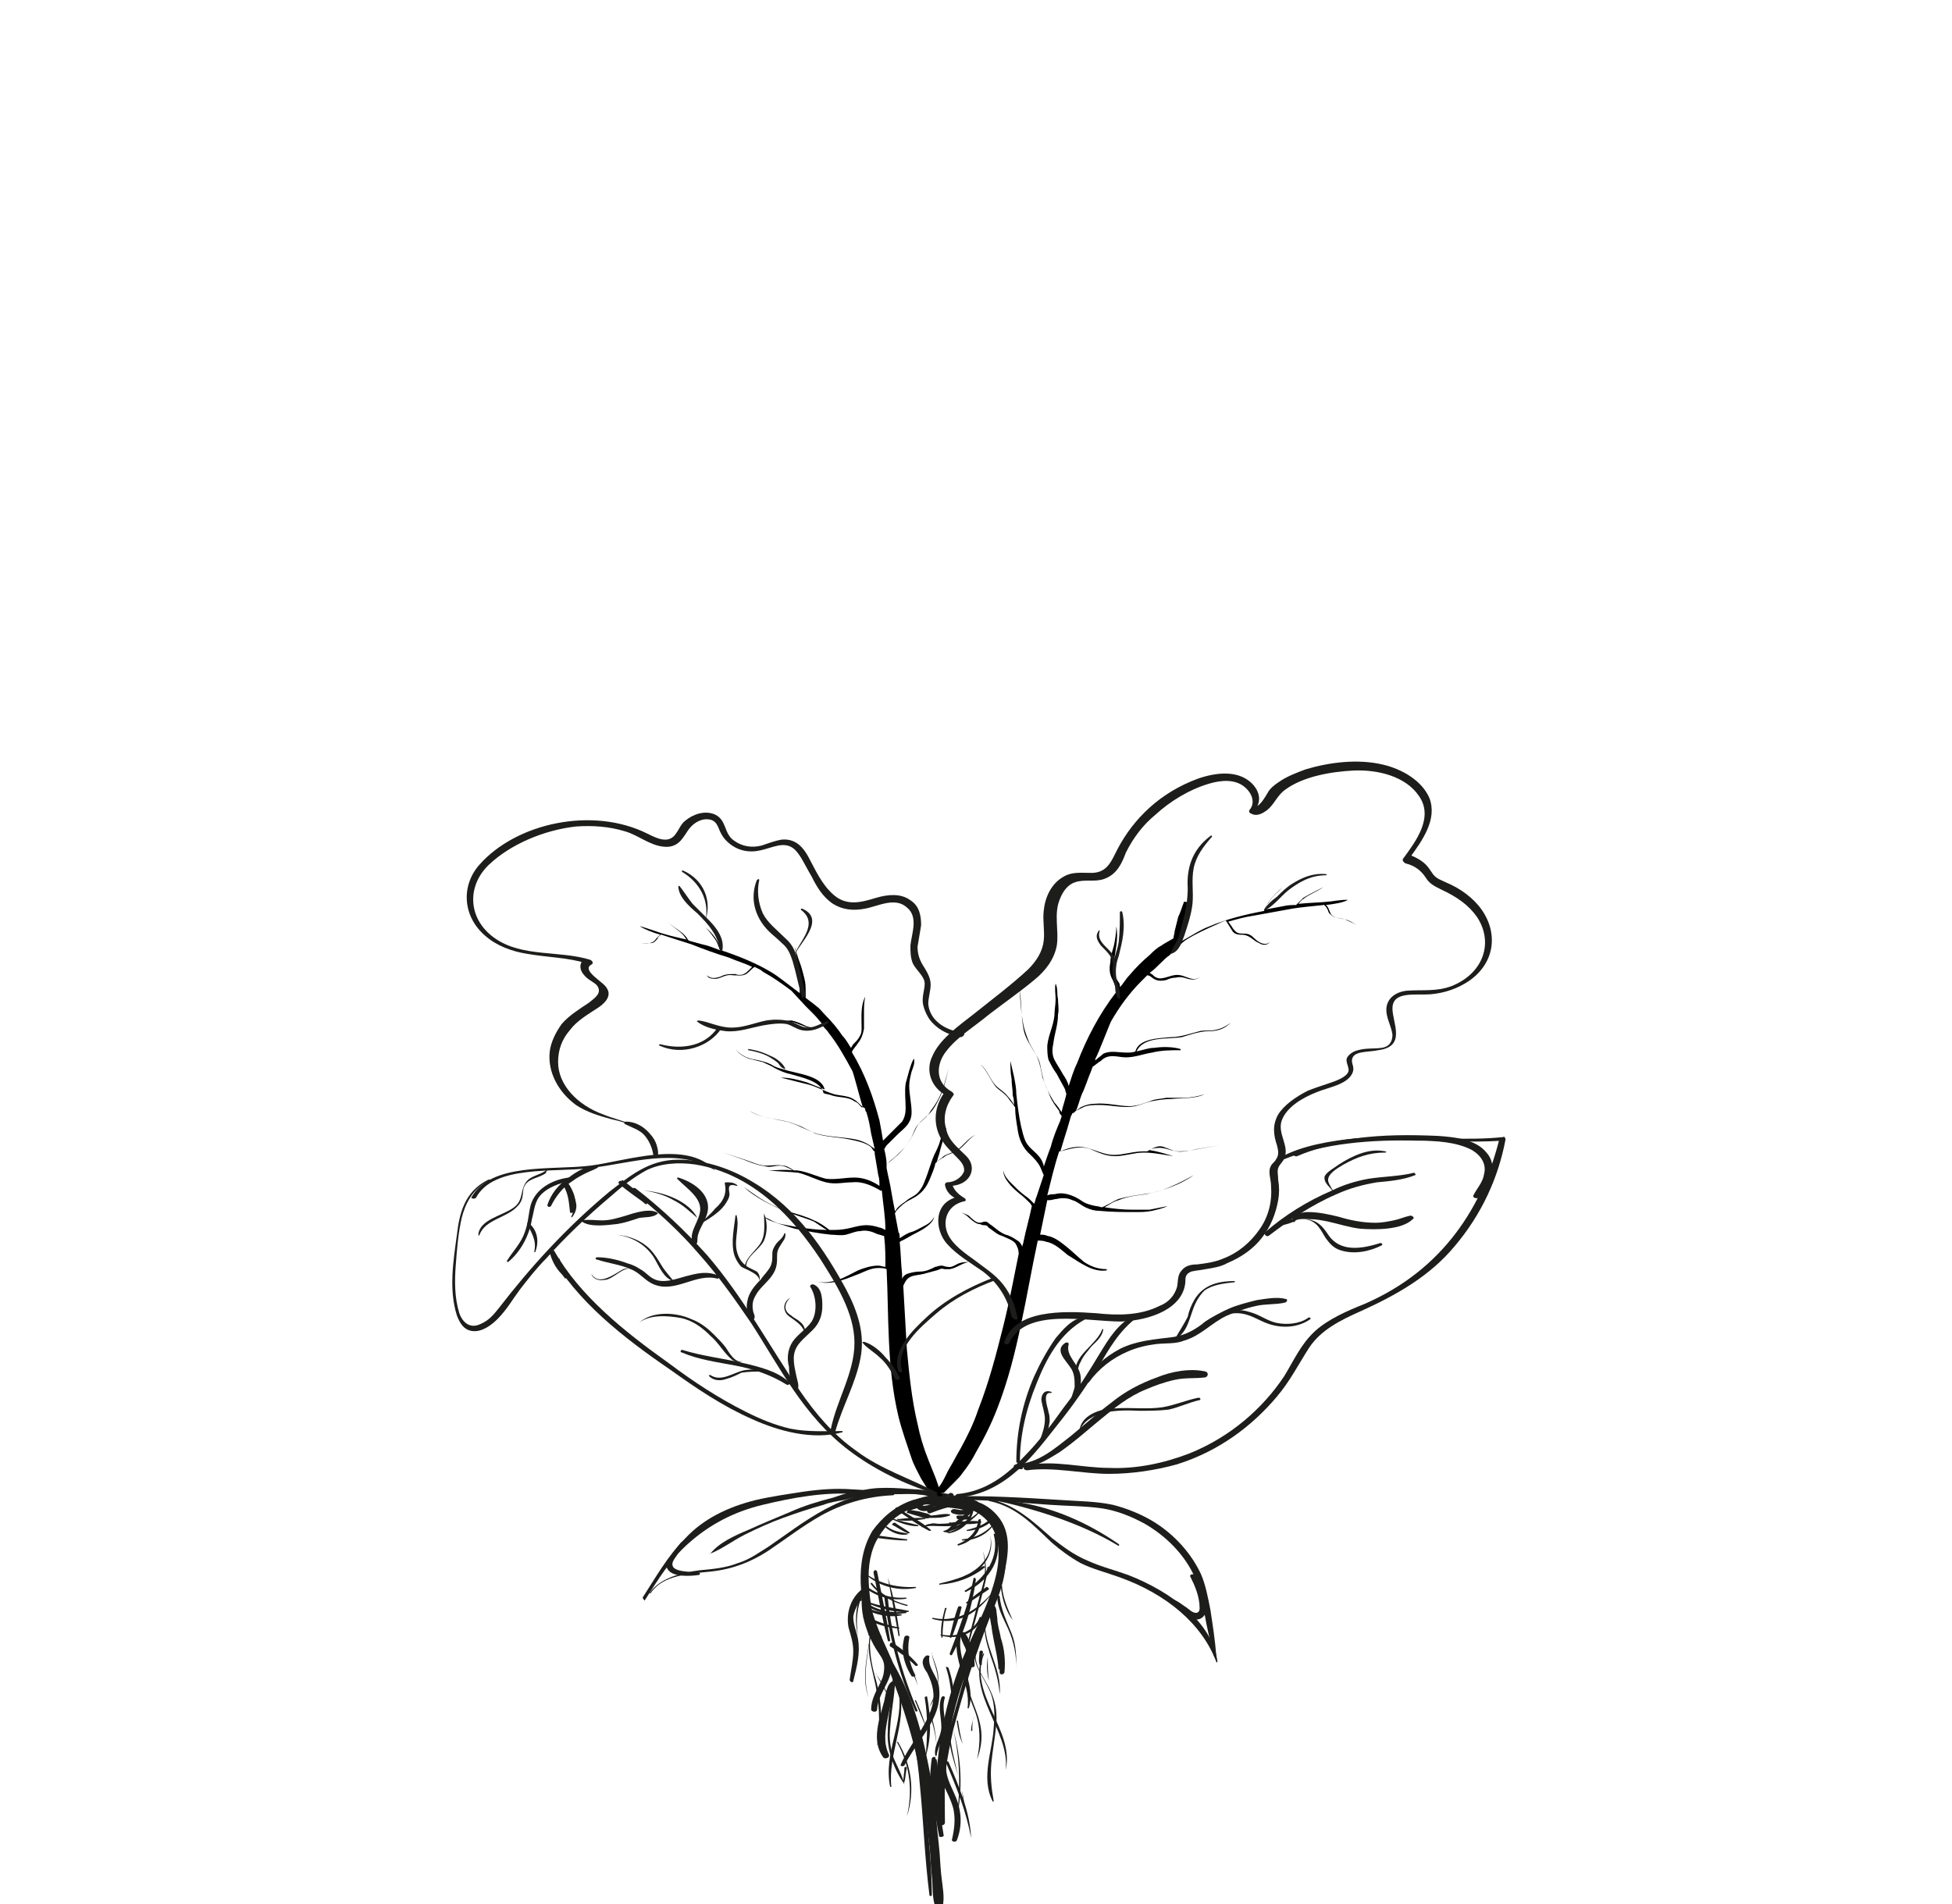 <?xml version="1.0" encoding="UTF-8"?> <svg xmlns="http://www.w3.org/2000/svg" width="164" height="160" viewBox="0 0 164 160" fill="none"><g clip-path="url(#clip0_74_947)"><path d="M79.389 125.952C79.689 125.952 79.689 125.552 79.389 125.552C79.089 125.552 79.089 125.952 79.389 125.952Z" fill="#1D1D1B"></path><path d="M79.289 125.552C76.889 125.652 74.789 126.752 73.589 128.452C72.189 130.452 72.189 132.852 72.689 135.052C73.289 137.552 74.789 139.852 75.689 142.252C76.589 144.852 77.089 147.452 77.289 150.052C77.589 153.052 77.689 156.152 78.089 159.252C78.089 159.352 78.289 159.352 78.289 159.252C78.289 156.752 77.989 154.252 77.789 151.752C77.589 149.352 77.289 146.952 76.789 144.652C76.189 142.252 75.189 140.052 74.189 137.852C73.189 135.552 72.389 133.052 73.089 130.652C73.689 128.252 76.089 126.152 79.289 126.052C79.589 125.852 79.589 125.552 79.289 125.552Z" fill="#1D1D1B"></path><path d="M78.189 127.153C79.689 126.553 81.189 126.153 82.589 127.053C83.789 127.853 84.089 129.153 84.089 130.353C83.989 132.853 82.989 135.253 82.089 137.653C81.189 140.053 80.589 142.553 79.889 144.953C79.289 147.253 78.589 149.653 79.089 152.053C79.089 152.153 79.289 152.153 79.289 152.053C79.189 149.753 79.589 147.653 80.089 145.353C80.689 143.153 81.289 140.953 82.089 138.853C82.789 136.753 83.689 134.753 84.289 132.553C84.689 130.853 85.089 128.853 83.789 127.353C83.189 126.653 82.389 126.153 81.389 126.053C80.189 125.853 79.089 126.353 78.089 126.753C77.689 126.953 77.989 127.253 78.189 127.153Z" fill="#1D1D1B"></path><path d="M78.289 147.752C77.989 149.752 78.189 151.952 78.389 153.952C78.489 156.052 78.589 158.252 79.089 160.252C79.089 160.352 79.189 160.252 79.189 160.252C79.189 158.152 78.889 156.152 78.689 154.052C78.489 151.952 78.189 149.852 78.589 147.752C78.689 147.652 78.389 147.552 78.289 147.752Z" fill="#1D1D1B"></path><path d="M81.289 140.653C81.089 141.753 81.489 142.753 81.889 143.753C82.389 145.053 82.389 146.453 82.089 147.853C82.489 146.753 82.589 145.753 82.289 144.653C81.989 143.353 81.089 142.053 81.389 140.753C81.489 140.653 81.389 140.553 81.289 140.653Z" fill="#1D1D1B"></path><path d="M81.789 144.353C81.689 144.753 81.589 145.053 81.589 145.453C81.589 145.453 81.589 145.453 81.689 145.453C81.689 145.053 81.689 144.753 81.789 144.353C81.789 144.253 81.889 144.353 81.789 144.353Z" fill="#1D1D1B"></path><path d="M81.289 143.353C81.289 143.653 81.189 143.953 81.089 144.253C81.189 143.953 81.289 143.653 81.289 143.353Z" fill="#1D1D1B"></path><path d="M79.589 145.553C79.789 146.753 80.089 147.953 80.489 149.153C80.189 147.953 79.889 146.753 79.789 145.553C79.689 145.453 79.589 145.453 79.589 145.553Z" fill="#1D1D1B"></path><path d="M80.789 150.452C80.889 150.852 80.889 151.152 80.989 151.552C80.989 151.152 80.889 150.752 80.789 150.452C80.789 150.352 80.789 150.352 80.789 150.452Z" fill="#1D1D1B"></path><path d="M79.489 148.152C80.389 150.252 81.189 152.252 81.589 154.452C81.489 152.252 80.589 150.152 79.689 148.052C79.589 147.952 79.389 148.052 79.489 148.152Z" fill="#1D1D1B"></path><path d="M75.489 142.053C75.989 144.753 74.189 147.353 74.789 150.153H74.889C74.589 147.453 76.189 144.753 75.589 142.053C75.589 141.953 75.489 142.053 75.489 142.053Z" fill="#1D1D1B"></path><path d="M75.389 146.452C76.489 148.452 76.689 150.552 76.189 152.652C76.889 150.552 76.589 148.352 75.489 146.452C75.489 146.352 75.289 146.352 75.389 146.452Z" fill="#1D1D1B"></path><path d="M75.989 148.553C75.989 148.953 75.889 149.353 75.889 149.753H75.989C76.089 149.353 76.089 148.953 76.189 148.553C76.189 148.453 75.989 148.453 75.989 148.553Z" fill="#1D1D1B"></path><path d="M73.089 135.452C73.489 137.852 72.089 140.352 72.989 142.652C72.189 140.252 73.489 137.852 73.089 135.452Z" fill="#1D1D1B"></path><path d="M72.989 135.252C73.189 136.252 73.089 137.252 72.989 138.252C72.989 139.152 73.189 139.952 73.389 140.852C73.889 142.852 73.989 144.752 73.689 146.752C74.189 144.952 74.089 142.952 73.589 141.152C73.289 140.152 73.089 139.152 73.089 138.052C73.189 137.152 73.289 136.252 73.089 135.252C73.089 135.152 72.989 135.152 72.989 135.252Z" fill="#1D1D1B"></path><path d="M73.589 140.652C73.989 141.352 74.389 142.052 74.689 142.752C74.489 142.052 74.089 141.352 73.589 140.652C73.589 140.552 73.689 140.552 73.589 140.652Z" fill="#1D1D1B"></path><path d="M72.289 133.952C71.889 135.152 71.789 136.352 72.089 137.452C71.889 136.252 71.989 135.052 72.489 133.952C72.489 133.852 72.289 133.852 72.289 133.952Z" fill="#1D1D1B"></path><path d="M82.789 136.153C82.589 137.153 82.889 138.053 83.189 139.053C83.589 140.153 83.889 141.153 83.989 142.353C84.189 140.153 82.589 138.253 82.789 136.153C82.789 136.153 82.889 136.153 82.789 136.153Z" fill="#1D1D1B"></path><path d="M83.289 135.253C83.089 136.953 83.789 138.553 83.889 140.253C83.889 140.253 83.989 140.353 83.989 140.253C84.489 138.553 83.489 136.953 83.689 135.253C83.589 135.053 83.289 135.053 83.289 135.253Z" fill="#1D1D1B"></path><path d="M83.789 134.152C83.789 135.152 84.289 135.952 84.689 136.852C85.189 137.952 85.389 139.052 85.389 140.252C85.389 139.252 85.389 138.252 84.989 137.252C84.589 136.252 84.089 135.252 83.989 134.152C83.989 134.052 83.789 134.052 83.789 134.152Z" fill="#1D1D1B"></path><path d="M82.989 139.252C82.889 139.952 82.889 140.552 83.089 141.252C82.989 140.552 82.989 139.952 82.989 139.252C82.989 139.252 83.089 139.252 82.989 139.252Z" fill="#1D1D1B"></path><path d="M82.589 138.952C81.189 142.352 84.889 145.452 84.489 148.752C85.289 145.352 81.289 142.352 82.689 138.952C82.789 138.952 82.589 138.952 82.589 138.952Z" fill="#1D1D1B"></path><path d="M81.889 138.653C81.689 139.853 82.589 140.853 83.089 141.953C83.589 142.953 83.589 144.053 83.489 145.153C83.389 147.153 82.389 149.353 83.389 151.353C83.389 151.453 83.489 151.353 83.489 151.353C83.289 150.253 83.189 149.253 83.289 148.153C83.389 147.153 83.589 146.053 83.689 145.053C83.789 144.053 83.689 143.153 83.289 142.253C82.789 141.053 81.789 140.053 81.989 138.753C81.989 138.553 81.889 138.553 81.889 138.653Z" fill="#1D1D1B"></path><path d="M82.289 138.852C82.289 139.152 82.189 139.552 82.289 139.852C82.289 139.952 82.489 139.952 82.489 139.852C82.489 139.552 82.489 139.152 82.589 138.852C82.589 138.652 82.289 138.652 82.289 138.852Z" fill="#1D1D1B"></path><path d="M80.089 145.353C80.689 147.853 80.689 150.353 80.389 152.853C80.889 150.353 80.789 147.853 80.089 145.353C80.089 145.353 80.189 145.353 80.089 145.353Z" fill="#1D1D1B"></path><path d="M74.989 140.452C75.089 142.152 74.589 143.852 74.589 145.452C74.489 147.052 75.089 148.652 75.989 149.952C75.789 149.152 75.389 148.452 75.089 147.752C74.789 146.852 74.689 146.052 74.789 145.152C74.889 143.552 75.289 142.052 75.189 140.452C75.089 140.352 74.989 140.352 74.989 140.452Z" fill="#1D1D1B"></path><path d="M80.389 144.652C80.489 145.352 80.589 145.952 80.889 146.552C80.689 145.952 80.589 145.252 80.489 144.652C80.489 144.552 80.389 144.552 80.389 144.652Z" fill="#1D1D1B"></path><path d="M84.089 133.353C84.189 134.353 84.489 135.353 85.089 136.153C84.689 135.253 84.289 134.353 84.189 133.353C84.289 133.253 84.089 133.253 84.089 133.353Z" fill="#1D1D1B"></path><path d="M54.189 134.453C55.289 132.753 56.289 131.053 57.889 129.653C59.589 128.153 61.589 127.053 64.089 126.453C66.589 125.853 69.289 125.353 71.889 125.553C73.289 125.653 74.589 125.553 75.989 125.553C77.389 125.453 78.689 125.753 80.089 125.753C80.189 125.753 80.189 125.653 80.089 125.653C78.789 125.253 77.289 125.453 75.989 125.353C74.489 125.253 72.989 125.253 71.589 125.153C70.189 125.053 68.889 125.153 67.489 125.353C66.189 125.553 64.789 125.753 63.489 126.053C61.089 126.653 59.089 127.653 57.589 129.253C56.089 130.753 55.089 132.553 53.989 134.253C54.089 134.453 54.189 134.553 54.189 134.453Z" fill="#1D1D1B"></path><path d="M54.689 133.853C55.689 132.353 57.889 132.253 59.789 132.053C61.589 131.853 63.089 131.253 64.489 130.353C65.989 129.353 67.389 128.253 68.989 127.353C70.789 126.353 72.789 125.753 74.989 125.653C75.189 125.653 75.189 125.453 74.989 125.453C70.889 125.053 67.389 128.053 64.589 129.953C63.789 130.453 62.989 131.053 61.989 131.353C60.989 131.753 59.889 131.853 58.789 131.953C57.189 132.153 55.389 132.653 54.589 133.853C54.489 133.853 54.589 133.953 54.689 133.853Z" fill="#1D1D1B"></path><path d="M78.989 126.152C79.289 126.152 79.289 125.752 78.989 125.752C78.689 125.852 78.689 126.152 78.989 126.152Z" fill="#1D1D1B"></path><path d="M66.789 79.552C66.889 80.353 67.089 81.052 67.089 81.853C67.089 82.252 67.189 82.552 67.189 82.953C67.189 83.153 67.189 83.252 67.189 83.453C66.389 82.853 65.389 82.052 64.889 81.752C63.589 80.953 62.089 80.353 60.589 79.853C60.589 79.653 60.389 79.353 60.389 79.353C60.189 78.853 59.789 78.353 59.289 77.953C59.589 78.252 59.889 78.653 60.089 78.953C60.189 79.052 60.389 79.552 60.489 79.853C59.989 79.653 59.489 79.453 58.989 79.353C58.589 79.252 58.289 79.153 57.889 79.052L57.789 78.953C57.689 78.752 57.489 78.552 57.389 78.453C56.889 78.052 56.389 77.752 55.889 77.353C56.389 77.752 56.989 78.153 57.389 78.552C57.489 78.653 57.589 78.853 57.689 78.953C56.789 78.752 55.889 78.552 55.089 78.252C54.489 78.052 53.589 77.752 53.789 77.853C54.089 78.052 54.789 78.353 55.489 78.552C55.289 78.653 55.089 78.953 54.989 79.052C54.689 79.353 54.189 79.252 53.789 79.252C53.389 79.252 52.989 79.353 52.689 79.453C52.989 79.353 53.389 79.252 53.789 79.252C54.089 79.252 54.389 79.252 54.689 79.252C54.889 79.252 54.989 79.153 55.089 79.052C55.189 78.953 55.289 78.853 55.289 78.752C55.289 78.752 55.589 78.453 55.589 78.552C56.489 78.853 57.489 79.153 58.089 79.353C59.089 79.752 60.189 80.153 61.189 80.453C61.889 80.752 62.589 80.953 63.189 81.252C63.089 81.353 62.989 81.453 62.889 81.552C62.789 81.653 62.689 81.752 62.489 81.853C62.289 81.953 61.989 81.953 61.789 81.853C61.389 81.853 61.089 81.853 60.789 81.953C60.389 82.153 59.789 82.353 59.389 81.953C59.489 82.252 59.889 82.252 60.189 82.252C60.689 82.153 60.989 81.853 61.589 81.953C61.989 81.953 62.289 82.052 62.689 81.853C62.989 81.653 63.089 81.453 63.389 81.252C63.589 81.353 63.889 81.453 64.089 81.653C64.989 82.153 65.689 82.653 66.489 83.252C66.689 83.453 67.489 84.353 67.689 84.552C67.889 84.752 68.189 85.052 68.389 85.252C68.689 85.552 68.889 85.853 69.189 86.153C68.989 86.153 68.889 86.252 68.689 86.252C68.389 86.353 68.089 86.353 67.789 86.252C67.389 86.052 66.989 85.853 66.489 85.752C65.889 85.752 65.189 86.052 64.889 85.552C65.089 85.853 65.489 85.853 65.789 85.853C66.089 85.853 66.489 85.853 66.789 85.953C67.089 86.052 67.289 86.153 67.589 86.252C67.989 86.453 68.389 86.453 68.789 86.353C68.989 86.252 69.089 86.252 69.189 86.252C69.289 86.453 69.489 86.552 69.589 86.752C70.389 87.752 70.989 88.853 71.589 89.953C71.689 90.052 72.289 92.453 72.489 93.052C72.489 93.052 72.489 93.052 72.389 93.052C72.189 92.853 72.089 92.653 71.789 92.552C71.289 92.153 70.489 92.252 69.889 92.052C69.689 91.953 69.389 91.953 69.189 91.853C68.989 90.853 67.389 90.552 66.389 90.252C65.889 90.153 65.489 89.953 65.089 89.752C64.789 89.552 64.489 89.453 64.089 89.252C63.689 89.153 63.289 89.052 62.889 88.953C62.389 88.752 62.089 88.552 61.789 88.153C62.189 88.653 62.789 88.953 63.489 89.052C63.989 89.153 64.389 89.252 64.789 89.453C65.089 89.653 65.389 89.752 65.789 89.853C66.989 90.252 68.989 90.353 69.289 91.552C68.789 91.353 68.289 91.153 67.789 90.953C67.089 90.752 66.389 90.552 65.589 90.552C66.389 90.752 67.189 90.953 67.989 91.153C68.689 91.353 69.389 91.752 70.089 91.953C70.489 92.052 70.789 92.052 71.189 92.153C71.589 92.252 71.889 92.453 72.089 92.653C72.289 92.853 72.489 93.052 72.689 93.153C72.689 93.252 72.689 93.353 72.789 93.453C72.989 94.052 73.089 94.653 73.189 95.252C73.289 95.653 73.389 96.153 73.489 96.552C73.389 96.453 73.189 96.353 73.089 96.252C72.789 96.052 72.389 95.853 71.889 95.752C70.889 95.552 69.889 95.552 68.989 95.353C68.389 95.252 67.889 94.953 67.389 94.752C66.989 94.552 66.489 94.353 66.089 94.252C65.589 94.153 65.089 94.052 64.689 93.953C64.089 93.853 63.489 93.653 62.989 93.353C63.689 93.853 64.789 93.953 65.689 94.153C66.289 94.252 66.789 94.453 67.289 94.653C67.689 94.853 68.089 95.052 68.489 95.252C69.389 95.552 70.489 95.552 71.389 95.752C71.889 95.853 72.389 95.953 72.789 96.153C72.989 96.252 73.189 96.353 73.289 96.552C73.389 96.653 73.389 96.752 73.489 96.752C73.489 96.853 73.489 96.853 73.489 96.953C73.589 97.552 73.689 98.153 73.789 98.752C73.889 99.052 73.889 99.353 73.889 99.653C73.289 99.252 72.589 98.953 71.789 98.953C70.989 98.953 70.189 99.153 69.389 99.052C68.589 98.853 67.789 98.453 66.989 98.353C66.889 98.353 66.789 98.353 66.689 98.353C66.389 98.153 66.089 97.953 65.789 97.953C65.289 97.853 64.889 97.953 64.389 97.953C63.789 97.953 63.189 97.653 62.589 97.453C61.989 97.252 61.389 97.052 60.789 96.853C61.389 97.052 61.889 97.252 62.489 97.453C62.989 97.653 63.489 97.853 63.989 97.953C64.189 97.953 64.389 98.052 64.589 98.052C64.889 98.052 65.189 97.953 65.489 97.953C65.889 97.953 66.289 98.153 66.589 98.353C65.889 98.252 65.189 98.353 64.589 98.353C65.389 98.453 66.289 98.453 67.089 98.552C67.889 98.752 68.589 99.153 69.389 99.353C70.189 99.552 70.889 99.353 71.589 99.353C72.489 99.252 73.289 99.653 73.989 100.053H74.089C74.189 101.153 74.389 102.253 74.389 103.353C74.189 103.253 73.989 103.153 73.889 103.153C73.589 103.053 73.189 102.953 72.789 102.953C72.389 102.953 71.989 103.053 71.589 103.153C71.189 103.253 70.689 103.353 70.189 103.353C69.989 103.353 69.789 103.353 69.689 103.353C69.289 103.053 68.889 102.753 68.389 102.553C67.789 102.253 67.089 102.053 66.389 101.853C65.689 101.653 64.989 101.353 64.289 100.953C63.589 100.553 63.089 100.153 62.489 99.752C63.489 100.653 64.889 101.353 66.189 101.853C66.889 102.153 67.689 102.353 68.389 102.653C68.689 102.853 68.989 103.053 69.289 103.253C69.389 103.253 69.389 103.353 69.489 103.353C68.689 103.353 67.989 103.253 67.189 103.153C66.689 103.053 66.089 102.953 65.589 102.853C65.089 102.753 64.689 102.453 64.189 102.253C64.489 102.553 64.989 102.653 65.489 102.853C65.889 102.953 66.389 103.153 66.789 103.253C67.789 103.453 68.789 103.653 69.789 103.753C70.189 103.753 70.589 103.853 71.089 103.753C71.489 103.653 71.889 103.453 72.289 103.453C72.689 103.353 73.189 103.453 73.589 103.653C73.789 103.753 73.989 103.753 74.189 103.853C74.289 103.853 74.289 103.853 74.289 103.953C74.389 104.753 74.389 105.653 74.389 106.453C74.189 106.453 73.989 106.353 73.789 106.353C73.189 106.353 72.589 106.553 72.089 106.753C71.489 107.053 70.989 107.353 70.389 107.553C69.789 107.753 69.089 107.853 68.489 107.653C69.689 108.053 70.889 107.553 71.889 107.153C72.489 106.953 73.089 106.553 73.789 106.553C73.989 106.553 74.289 106.553 74.489 106.653C74.589 108.653 74.589 110.753 74.689 112.753C74.789 114.853 74.989 116.953 75.489 119.053C75.789 120.253 76.189 121.353 76.589 122.553C76.789 123.153 77.089 123.653 77.389 124.253C77.589 124.553 77.689 124.753 77.889 125.053C78.089 125.353 78.389 125.553 78.589 125.853C78.789 126.153 79.289 125.853 79.189 125.653C78.889 125.153 78.789 124.653 78.589 124.153C78.389 123.653 78.189 123.153 77.989 122.653C77.589 121.653 77.289 120.653 77.089 119.653C76.589 117.553 76.389 115.453 76.189 113.353C76.089 111.553 75.989 109.753 75.889 108.053C75.989 107.853 76.089 107.553 76.389 107.353C76.689 107.153 77.189 107.153 77.589 107.053C77.989 106.953 78.289 106.853 78.689 106.753C78.789 106.753 78.889 106.653 78.989 106.653C79.089 106.553 79.289 106.653 79.389 106.653C79.489 106.653 79.589 106.653 79.789 106.653C80.389 106.553 80.789 106.153 81.389 106.053C81.089 106.053 80.889 106.053 80.589 106.153C80.289 106.253 79.989 106.553 79.589 106.453C79.389 106.453 79.289 106.353 79.089 106.353C78.889 106.353 78.689 106.453 78.589 106.453C78.189 106.653 77.789 106.853 77.289 106.853C76.889 106.853 76.489 106.953 76.189 107.053C75.989 107.153 75.889 107.253 75.789 107.453C75.789 107.353 75.789 107.153 75.789 107.053C75.689 106.153 75.689 105.253 75.589 104.353C75.689 104.353 75.689 104.253 75.789 104.253C76.189 104.053 76.489 103.853 76.889 103.653C77.489 103.353 78.389 102.853 78.489 102.253C78.289 102.653 77.989 102.853 77.589 103.053C77.189 103.253 76.889 103.453 76.489 103.553C76.189 103.653 75.889 103.853 75.589 104.053C75.589 103.853 75.589 103.653 75.489 103.553C75.389 103.053 75.289 102.453 75.189 101.953C75.289 101.753 75.389 101.653 75.589 101.453C75.889 101.153 76.189 100.953 76.589 100.753C77.389 100.353 77.789 99.853 78.089 99.153C78.289 98.653 78.489 98.252 78.589 97.752C78.789 97.552 79.089 97.353 79.289 97.252C79.589 96.953 80.089 96.953 80.489 96.653C81.089 96.252 81.389 95.653 81.989 95.353C81.289 95.653 80.989 96.252 80.389 96.653C80.089 96.853 79.589 96.953 79.289 97.153C79.089 97.353 78.889 97.453 78.689 97.653C78.789 97.453 78.789 97.252 78.889 97.052C78.989 96.653 79.089 96.252 79.189 95.953C79.289 95.552 79.489 95.153 79.489 94.752C79.289 95.052 79.089 95.453 78.989 95.853C78.889 96.252 78.689 96.653 78.489 97.052C78.189 97.752 77.989 98.552 77.689 99.252C77.589 99.552 77.389 99.953 77.089 100.253C76.789 100.553 76.389 100.653 76.089 100.953C75.789 101.153 75.489 101.353 75.289 101.653C75.289 101.653 75.289 101.753 75.189 101.753C75.089 101.253 74.989 100.753 74.889 100.153C74.789 99.453 74.589 98.752 74.489 98.153C74.489 98.052 74.489 97.953 74.489 97.853C74.589 97.752 74.689 97.653 74.789 97.552C75.189 97.252 75.489 96.953 75.789 96.653C76.089 96.353 76.389 95.953 76.589 95.552C76.789 95.153 76.889 94.653 77.289 94.353C77.589 94.052 77.989 93.752 78.189 93.353C78.489 92.953 78.689 92.653 78.889 92.252C79.289 91.453 79.489 90.552 79.689 89.752C79.489 90.653 79.289 91.653 78.789 92.552C78.589 92.953 78.289 93.453 77.889 93.752C77.589 94.052 77.189 94.353 76.989 94.752C76.789 95.153 76.589 95.653 76.289 96.052C75.989 96.453 75.689 96.853 75.189 97.252C74.989 97.453 74.689 97.653 74.489 97.853C74.489 97.453 74.389 96.953 74.289 96.552C74.389 96.453 74.389 96.353 74.489 96.252C74.789 95.953 75.089 95.653 75.389 95.353C75.689 95.052 75.989 94.853 76.289 94.453C76.489 94.153 76.589 93.853 76.589 93.453C76.589 92.752 76.389 91.953 76.389 91.252C76.389 90.853 76.489 90.453 76.589 90.052C76.689 89.752 76.889 89.353 76.789 88.953C76.589 89.252 76.489 89.653 76.389 89.953C76.289 90.353 76.189 90.653 76.089 91.052C75.989 91.752 76.089 92.453 76.089 93.153C76.089 93.552 75.989 93.953 75.789 94.252C75.489 94.552 75.189 94.853 74.889 95.153C74.689 95.353 74.389 95.653 74.189 95.853C74.089 95.252 73.989 94.653 73.889 94.153C73.389 92.252 72.689 90.252 71.589 88.453V88.353C71.689 88.153 71.889 87.953 72.089 87.653C72.389 87.252 72.489 86.953 72.589 86.453C72.589 86.052 72.589 85.653 72.589 85.153C72.589 84.653 72.589 84.252 72.689 83.752C72.289 84.552 72.389 85.453 72.389 86.353C72.389 86.653 72.389 86.853 72.189 87.153C72.089 87.353 71.889 87.552 71.689 87.752C71.589 87.853 71.589 87.953 71.489 88.052C71.289 87.752 71.089 87.353 70.789 87.052C70.389 86.453 69.889 85.853 69.389 85.353C69.089 85.052 68.889 84.752 68.589 84.552C68.489 84.453 68.089 84.153 67.689 83.853C67.689 83.653 67.689 83.453 67.689 83.353C67.689 82.953 67.689 82.653 67.589 82.252C67.489 81.853 67.389 81.453 67.289 81.153C66.989 80.353 66.889 79.953 66.789 79.552C66.789 79.552 66.889 79.552 66.789 79.552Z" fill="black"></path><path d="M100.189 74.953C99.889 75.853 99.589 76.653 99.389 77.552C99.289 77.953 99.189 78.353 99.089 78.752C99.089 78.953 98.989 79.153 98.989 79.252C99.889 78.752 100.989 78.052 101.589 77.853C102.989 77.252 104.589 76.853 106.189 76.552C106.289 76.353 106.489 76.052 106.489 75.953C106.789 75.453 107.289 74.953 107.789 74.552C107.489 74.853 107.089 75.153 106.789 75.552C106.689 75.653 106.389 76.153 106.189 76.453C106.689 76.353 107.289 76.252 107.789 76.153C108.189 76.052 108.589 76.052 108.889 76.052L108.989 75.953C109.189 75.752 109.289 75.653 109.489 75.453C109.989 75.153 110.589 74.853 111.189 74.552C110.589 74.953 109.989 75.153 109.489 75.552C109.289 75.653 109.189 75.853 109.089 75.953C109.989 75.853 110.889 75.853 111.789 75.752C112.389 75.653 113.389 75.552 113.189 75.653C112.789 75.853 112.189 75.953 111.389 76.052C111.589 76.153 111.689 76.552 111.789 76.752C111.989 77.153 112.589 77.153 112.989 77.252C113.389 77.353 113.689 77.552 113.989 77.752C113.689 77.552 113.389 77.453 112.989 77.252C112.689 77.153 112.389 77.153 112.089 77.052C111.889 76.953 111.789 76.853 111.689 76.752C111.589 76.653 111.589 76.453 111.489 76.353C111.489 76.252 111.189 75.953 111.189 76.052C110.189 76.153 109.189 76.252 108.589 76.353C107.489 76.552 106.389 76.752 105.289 76.953C104.589 77.052 103.889 77.252 103.189 77.453C103.289 77.552 103.389 77.752 103.489 77.853C103.589 78.052 103.689 78.153 103.789 78.252C103.989 78.453 104.189 78.453 104.489 78.453C104.889 78.453 105.089 78.552 105.389 78.853C105.689 79.153 106.289 79.552 106.689 79.153C106.489 79.453 106.089 79.453 105.789 79.252C105.289 79.052 105.089 78.653 104.489 78.552C104.089 78.552 103.689 78.552 103.489 78.153C103.289 77.853 103.189 77.653 102.989 77.353C102.689 77.453 102.489 77.552 102.289 77.653C101.389 78.052 100.489 78.453 99.689 78.953C99.489 79.052 98.489 79.953 98.289 80.252C97.989 80.453 97.789 80.653 97.489 80.953C97.189 81.252 96.889 81.552 96.589 81.752C96.789 81.853 96.889 81.953 96.989 82.052C97.289 82.252 97.489 82.252 97.889 82.153C98.289 82.052 98.689 81.853 99.189 81.953C99.689 82.052 100.389 82.552 100.789 82.052C100.589 82.353 100.189 82.353 99.789 82.252C99.489 82.153 99.189 82.052 98.789 82.153C98.489 82.153 98.189 82.252 97.989 82.353C97.489 82.453 97.189 82.453 96.789 82.153C96.689 82.052 96.489 81.953 96.389 81.953C96.189 82.153 96.089 82.252 95.889 82.453C94.889 83.453 94.089 84.552 93.389 85.752C93.289 85.853 92.289 88.552 91.989 89.052C91.989 89.052 91.989 89.052 92.089 89.052C92.289 88.853 92.489 88.752 92.689 88.552C93.289 88.252 93.989 88.453 94.689 88.453C94.889 88.453 95.189 88.453 95.389 88.353C95.689 87.252 97.389 87.252 98.389 87.153C98.889 87.153 99.289 87.052 99.689 86.953C100.089 86.853 100.389 86.752 100.789 86.653C101.189 86.552 101.589 86.653 102.089 86.552C102.589 86.453 102.989 86.252 103.389 85.953C102.889 86.453 102.289 86.653 101.589 86.653C101.089 86.653 100.689 86.752 100.289 86.853C99.989 86.953 99.589 87.052 99.289 87.153C98.089 87.353 96.089 87.052 95.489 88.353C95.989 88.252 96.489 88.052 96.989 88.052C97.689 87.953 98.489 87.953 99.189 88.153V88.252C98.389 88.252 97.589 88.252 96.789 88.453C96.089 88.552 95.389 88.853 94.589 88.853C94.189 88.853 93.889 88.752 93.489 88.752C93.089 88.752 92.789 88.853 92.489 89.153C92.289 89.252 92.089 89.453 91.789 89.653C91.789 89.752 91.689 89.853 91.689 89.953C91.389 90.653 91.189 91.353 90.889 91.953C90.689 92.453 90.589 92.953 90.389 93.353C90.489 93.252 90.689 93.153 90.789 93.052C91.189 92.853 91.589 92.752 91.989 92.752C92.989 92.653 93.989 92.953 94.889 92.953C95.489 92.953 95.989 92.752 96.589 92.552C96.989 92.353 97.489 92.353 97.989 92.252C98.489 92.252 98.989 92.252 99.389 92.252C99.989 92.252 100.589 92.153 101.189 91.953C100.389 92.353 99.289 92.252 98.389 92.353C97.789 92.353 97.189 92.453 96.689 92.552C96.289 92.653 95.789 92.853 95.389 92.953C94.389 93.153 93.389 92.853 92.389 92.853C91.889 92.853 91.389 92.853 90.989 93.052C90.789 93.153 90.589 93.252 90.389 93.353C90.289 93.453 90.189 93.552 90.089 93.552C90.089 93.653 89.989 93.752 89.989 93.752C89.789 94.453 89.589 95.153 89.389 95.752C89.289 96.052 89.189 96.453 89.089 96.752C89.789 96.453 90.489 96.252 91.289 96.453C92.089 96.653 92.789 97.052 93.589 97.052C94.389 97.052 95.189 96.752 96.089 96.752C96.189 96.752 96.289 96.752 96.389 96.752C96.689 96.552 96.989 96.453 97.389 96.453C97.889 96.453 98.289 96.653 98.789 96.752C99.389 96.853 100.089 96.653 100.589 96.552C101.189 96.453 101.889 96.353 102.489 96.252C101.889 96.353 101.289 96.453 100.689 96.552C100.189 96.653 99.689 96.752 99.089 96.752C98.889 96.752 98.689 96.752 98.489 96.653C98.189 96.552 97.989 96.453 97.689 96.353C97.289 96.252 96.889 96.453 96.589 96.653C97.289 96.752 97.889 96.953 98.589 97.153C97.789 97.052 96.989 96.853 96.089 96.853C95.289 96.853 94.489 97.153 93.689 97.153C92.889 97.153 92.289 96.853 91.589 96.552C90.689 96.252 89.889 96.552 89.089 96.752H88.989C88.589 97.953 88.289 99.252 87.989 100.452C88.189 100.352 88.389 100.352 88.589 100.352C88.989 100.252 89.289 100.252 89.689 100.352C90.089 100.452 90.489 100.652 90.789 100.852C91.189 101.152 91.589 101.252 92.089 101.352C92.289 101.352 92.489 101.452 92.589 101.452C93.089 101.252 93.489 100.952 93.989 100.752C94.689 100.552 95.389 100.452 96.089 100.352C96.889 100.252 97.589 100.052 98.289 99.752C98.989 99.453 99.589 99.153 100.289 98.752C99.189 99.552 97.689 100.052 96.289 100.352C95.489 100.452 94.689 100.552 93.989 100.852C93.589 100.952 93.289 101.152 92.989 101.352C92.889 101.352 92.889 101.452 92.789 101.452C93.489 101.552 94.289 101.652 94.989 101.652C95.489 101.652 96.089 101.652 96.589 101.652C97.089 101.552 97.589 101.452 98.089 101.352C97.689 101.552 97.189 101.652 96.789 101.752C96.289 101.852 95.889 101.852 95.389 101.852C94.389 101.852 93.389 101.852 92.389 101.752C91.989 101.752 91.589 101.652 91.189 101.452C90.789 101.252 90.489 100.952 90.089 100.852C89.689 100.652 89.189 100.652 88.789 100.752C88.589 100.752 88.389 100.852 88.189 100.852C88.089 100.852 88.089 100.852 87.989 100.852C87.789 101.852 87.589 102.752 87.389 103.752C87.589 103.752 87.789 103.752 87.989 103.852C88.589 103.952 89.089 104.352 89.589 104.752C90.089 105.152 90.589 105.652 91.089 106.052C91.689 106.452 92.289 106.652 92.989 106.652C92.989 106.652 92.989 106.652 92.989 106.752C91.789 106.952 90.689 106.052 89.689 105.452C89.189 105.052 88.589 104.452 87.889 104.352C87.689 104.252 87.389 104.252 87.189 104.252C86.689 106.552 86.289 108.952 85.789 111.252C85.289 113.652 84.689 116.052 83.789 118.352C83.289 119.652 82.689 120.852 81.989 122.052C81.689 122.652 81.289 123.252 80.889 123.752C80.689 124.052 80.489 124.252 80.189 124.552C79.889 124.852 79.689 125.052 79.389 125.352C79.189 125.652 78.689 125.252 78.889 124.952C79.289 124.452 79.489 123.852 79.789 123.352C80.089 122.852 80.389 122.252 80.689 121.752C81.289 120.652 81.789 119.652 82.189 118.452C83.089 116.152 83.689 113.852 84.289 111.452C84.789 109.452 85.189 107.352 85.589 105.352C85.589 105.052 85.489 104.752 85.289 104.452C84.989 104.152 84.589 104.052 84.189 103.852C83.789 103.752 83.489 103.452 83.189 103.252C83.089 103.152 82.989 103.152 82.989 103.052C82.889 102.952 82.689 102.952 82.589 102.952C82.489 102.952 82.389 102.852 82.189 102.852C81.589 102.652 81.289 102.052 80.689 101.852C80.689 101.852 80.689 101.752 80.689 101.852C80.989 101.952 81.189 102.052 81.389 102.152C81.589 102.352 81.989 102.752 82.289 102.752C82.489 102.752 82.589 102.652 82.789 102.652C82.989 102.652 83.089 102.852 83.289 102.952C83.689 103.252 83.989 103.552 84.489 103.752C84.889 103.852 85.189 104.052 85.489 104.252C85.689 104.352 85.789 104.552 85.889 104.752C85.889 104.652 85.989 104.452 85.989 104.352C86.189 103.352 86.489 102.352 86.689 101.352C86.689 101.252 86.589 101.252 86.589 101.152C86.289 100.852 85.989 100.552 85.589 100.252C84.989 99.752 84.289 99.052 84.289 98.353C84.389 98.853 84.689 99.153 85.089 99.552C85.389 99.853 85.689 100.152 86.089 100.452C86.389 100.652 86.589 100.852 86.889 101.152C86.989 100.952 86.989 100.752 87.089 100.552C87.289 99.953 87.489 99.353 87.689 98.752C87.589 98.552 87.489 98.252 87.389 98.052C87.189 97.653 86.889 97.353 86.589 97.052C85.889 96.453 85.589 95.653 85.489 94.853C85.389 94.252 85.289 93.653 85.289 93.052C85.089 92.752 84.889 92.552 84.689 92.252C84.389 91.853 83.989 91.653 83.689 91.353C83.189 90.752 82.989 90.052 82.389 89.453C82.989 89.953 83.189 90.752 83.689 91.252C83.989 91.552 84.389 91.752 84.689 92.153C84.889 92.353 85.089 92.653 85.189 92.853C85.189 92.552 85.189 92.353 85.089 92.052C85.089 91.552 84.989 91.153 84.989 90.653C84.889 90.153 84.889 89.653 84.889 89.153C84.989 89.552 85.089 90.052 85.189 90.453C85.289 90.953 85.389 91.453 85.389 91.953C85.489 92.853 85.589 93.752 85.789 94.653C85.889 95.052 85.989 95.552 86.189 95.953C86.389 96.353 86.789 96.653 87.089 96.953C87.389 97.252 87.589 97.552 87.689 97.953V98.052C87.889 97.453 88.089 96.853 88.289 96.353C88.489 95.552 88.789 94.853 89.089 94.153C89.089 94.052 89.189 93.953 89.189 93.752C89.089 93.653 88.989 93.552 88.989 93.353C88.689 92.953 88.389 92.552 88.189 92.052C87.989 91.552 87.789 91.052 87.589 90.552C87.489 90.052 87.389 89.453 87.189 88.953C86.989 88.453 86.689 88.052 86.489 87.653C86.289 87.153 86.089 86.653 85.989 86.153C85.789 85.153 85.689 84.052 85.689 83.052C85.789 84.153 85.789 85.353 85.989 86.453C86.089 87.052 86.389 87.552 86.689 88.052C86.989 88.552 87.289 88.953 87.389 89.453C87.489 89.953 87.589 90.552 87.789 91.052C87.989 91.653 88.289 92.153 88.589 92.653C88.789 92.853 88.989 93.153 89.189 93.453C89.289 92.953 89.489 92.453 89.589 91.953C89.589 91.853 89.489 91.653 89.489 91.552C89.289 91.153 88.989 90.653 88.789 90.252C88.489 89.853 88.289 89.453 88.089 89.052C87.989 88.653 87.989 88.252 87.989 87.853C88.089 86.953 88.489 86.252 88.589 85.353C88.589 84.853 88.689 84.453 88.689 83.953C88.689 83.552 88.589 83.052 88.689 82.653C88.889 83.052 88.789 83.552 88.889 83.953C88.889 84.353 88.989 84.853 88.889 85.252C88.889 86.153 88.589 86.853 88.489 87.752C88.389 88.153 88.389 88.653 88.589 89.052C88.789 89.453 89.089 89.853 89.289 90.252C89.489 90.552 89.689 90.853 89.789 91.252C89.989 90.653 90.189 89.953 90.489 89.353C91.289 87.252 92.389 85.153 93.789 83.353V83.252C93.789 82.953 93.589 82.653 93.489 82.353C93.189 81.853 93.189 81.353 93.289 80.853C93.289 80.353 93.489 79.853 93.589 79.453C93.689 78.953 93.789 78.353 93.789 77.853C93.989 78.853 93.689 79.953 93.589 80.853C93.589 81.153 93.489 81.453 93.589 81.752C93.689 82.052 93.789 82.252 93.989 82.552C94.089 82.653 94.089 82.853 94.089 82.953C94.389 82.653 94.589 82.252 94.889 81.953C95.389 81.353 95.989 80.752 96.589 80.252C96.889 79.953 97.189 79.653 97.589 79.453C97.689 79.353 98.089 79.153 98.589 78.853C98.589 78.653 98.689 78.453 98.689 78.252C98.789 77.853 98.889 77.453 98.989 77.052C99.189 76.653 99.289 76.252 99.489 75.752C99.889 75.953 99.989 75.453 100.189 74.953Z" fill="black"></path><path d="M55.189 96.453C54.989 94.653 52.389 94.353 50.689 93.653C48.489 92.853 46.889 91.153 46.889 89.253C46.889 88.253 47.189 87.353 47.889 86.553C48.489 85.753 49.389 85.253 50.289 84.653C50.889 84.253 51.389 83.653 50.989 83.053C50.789 82.553 48.789 81.553 49.689 81.053C49.889 80.953 49.789 80.753 49.589 80.653C46.989 79.853 43.889 80.453 41.589 78.853C39.289 77.253 39.189 74.453 41.089 72.653C42.889 70.953 45.689 69.753 48.389 69.453C49.789 69.353 51.189 69.453 52.489 69.853C53.589 70.153 54.589 71.053 55.789 71.153C56.889 71.253 57.289 70.553 57.689 69.953C57.989 69.453 58.489 68.953 59.189 68.853C60.289 68.753 60.289 69.553 60.589 70.053C60.889 70.653 61.589 71.253 62.389 71.453C63.589 71.753 64.389 71.253 65.389 71.053C66.489 70.853 66.889 71.453 67.289 72.053C67.589 72.553 67.889 73.153 68.189 73.653C68.589 74.453 69.089 75.353 69.989 75.953C70.789 76.453 71.689 76.553 72.689 76.353C73.789 76.153 75.189 75.353 76.189 76.253C77.189 77.053 76.589 78.453 76.489 79.453C76.489 79.953 76.489 80.453 76.689 80.953C76.989 81.553 77.689 82.053 77.689 82.653C77.689 83.253 77.389 83.853 77.589 84.553C77.689 84.953 77.889 85.353 78.089 85.653C78.689 86.453 79.589 86.953 80.689 87.153C80.989 87.153 81.189 86.753 80.789 86.753C79.289 86.553 78.089 85.653 77.989 84.353C77.989 83.853 78.189 83.253 78.189 82.753C78.189 82.253 77.989 81.853 77.689 81.353C77.289 80.753 77.089 80.253 77.089 79.553C77.189 78.953 77.289 78.353 77.389 77.753C77.389 77.053 77.289 76.153 76.489 75.653C75.689 75.053 74.589 75.153 73.589 75.453C72.289 75.853 71.089 76.153 69.989 75.153C68.989 74.253 68.489 73.053 67.889 71.953C67.489 71.253 66.889 70.453 65.689 70.553C65.089 70.653 64.589 70.853 63.989 71.053C63.189 71.253 62.389 71.153 61.689 70.653C60.789 70.053 61.089 68.953 60.089 68.453C59.189 68.053 58.189 68.453 57.589 68.953C57.189 69.253 57.089 69.653 56.789 70.053C56.189 70.953 55.189 70.453 54.389 70.053C49.789 67.753 43.389 69.153 40.289 72.653C38.689 74.453 38.889 77.053 40.789 78.653C41.689 79.453 42.989 79.953 44.289 80.153C45.989 80.453 47.689 80.453 49.289 80.953C49.289 80.853 49.289 80.653 49.189 80.553C48.589 80.853 48.689 81.553 49.089 81.953C49.389 82.353 49.989 82.553 50.189 82.853C50.589 83.453 49.989 83.853 49.489 84.253C48.589 84.853 47.789 85.353 47.189 86.053C46.689 86.753 46.289 87.553 46.189 88.353C45.989 90.053 46.889 91.753 48.389 92.853C49.289 93.453 50.289 93.753 51.389 94.053C52.789 94.353 54.489 94.953 54.689 96.253C54.989 96.653 55.189 96.653 55.189 96.453Z" fill="#1D1D1B"></path><path d="M85.489 110.752C85.289 109.752 84.989 108.852 84.289 107.952C83.589 107.052 82.589 106.452 81.689 105.752C80.689 105.052 79.689 104.252 79.489 103.252C79.289 102.352 79.689 101.252 80.989 100.952C81.189 100.952 81.189 100.752 80.989 100.652C80.489 100.352 80.089 99.952 79.989 99.452C79.889 99.552 79.889 99.552 79.789 99.652C81.489 99.652 82.189 98.152 81.189 97.152C80.389 96.352 79.689 95.852 79.489 94.852C79.189 93.852 79.489 92.852 80.089 92.052C80.189 91.952 80.089 91.852 79.989 91.752C78.489 90.952 78.689 89.352 79.489 88.352C80.389 87.152 81.889 86.252 83.089 85.252C84.389 84.252 85.689 83.352 86.889 82.352C87.889 81.552 88.589 80.552 88.789 79.452C88.989 78.152 88.489 76.752 89.089 75.452C89.289 74.952 89.689 74.352 90.289 74.152C91.089 73.852 91.989 74.152 92.789 73.852C93.889 73.452 94.289 72.452 94.589 71.652C95.189 70.452 95.989 69.352 97.089 68.452C98.289 67.352 99.889 66.352 101.589 65.852C102.589 65.552 103.789 65.452 104.589 66.152C105.189 66.652 105.489 67.452 104.989 68.052C104.889 68.152 104.989 68.352 105.089 68.352C105.589 68.652 106.089 68.352 106.489 68.052C107.089 67.552 107.289 66.852 107.989 66.352C109.489 65.252 111.789 64.852 113.689 64.752C115.789 64.652 118.089 65.252 119.189 66.852C120.489 68.652 118.989 70.652 117.889 72.152C117.789 72.252 117.889 72.452 118.089 72.552C118.889 72.752 119.389 73.152 119.789 73.752C120.089 74.252 120.489 74.452 121.089 74.752C122.389 75.352 123.389 76.052 124.089 77.052C125.489 79.152 124.689 81.752 121.989 82.852C120.689 83.352 119.489 83.152 118.189 83.252C117.289 83.352 116.589 83.852 116.489 84.652C116.389 85.452 116.889 86.152 116.989 86.952C116.989 87.452 116.789 87.952 116.089 88.052C115.389 88.152 114.789 88.052 114.089 88.252C113.689 88.352 113.389 88.552 113.189 88.852C112.989 89.252 113.389 89.652 113.289 90.052C113.089 90.552 112.189 90.852 111.589 91.052C110.989 91.252 110.389 91.452 109.889 91.652C108.889 92.152 107.889 92.852 107.389 93.652C106.889 94.552 106.989 95.352 107.289 96.252C107.389 96.652 107.489 97.052 107.189 97.452C107.089 97.652 106.889 97.752 106.789 97.952C106.489 98.452 106.789 99.052 106.789 99.652C106.889 100.952 106.589 102.252 105.789 103.352C105.089 104.352 104.089 105.252 102.789 105.752C102.089 106.052 101.389 106.152 100.589 106.252C100.089 106.252 99.589 106.352 99.289 106.752C98.889 107.152 98.989 107.752 98.889 108.152C98.689 108.852 98.189 109.452 97.389 109.752C95.789 110.552 93.889 110.552 92.089 110.352C89.289 110.152 85.289 110.052 84.389 112.752C84.289 112.952 84.689 113.052 84.789 112.852C86.189 109.852 91.289 111.052 94.189 111.052C96.689 110.952 99.389 109.952 99.589 107.752C99.589 107.352 99.589 107.052 100.089 106.852C100.489 106.752 100.789 106.752 101.289 106.652C101.889 106.552 102.589 106.452 103.089 106.152C104.289 105.652 105.289 104.952 105.989 104.052C106.789 103.052 107.189 101.952 107.389 100.852C107.489 100.252 107.489 99.752 107.389 99.152C107.389 98.752 107.289 98.452 107.389 98.152C107.489 97.852 107.789 97.652 107.889 97.352C108.389 96.352 107.289 95.252 107.689 94.152C108.089 93.052 109.389 92.252 110.689 91.752C111.689 91.352 113.089 91.152 113.589 90.252C113.789 89.852 113.689 89.652 113.589 89.252C113.489 88.252 114.889 88.452 115.789 88.252C118.189 87.952 116.989 85.952 116.989 84.752C116.989 83.252 118.889 83.652 120.189 83.552C121.389 83.452 122.489 83.052 123.389 82.452C125.589 80.952 125.889 78.452 124.489 76.452C123.789 75.452 122.689 74.652 121.489 74.152C121.089 73.952 120.689 73.852 120.389 73.452C120.189 73.152 119.989 72.852 119.789 72.652C119.389 72.252 118.789 71.952 118.189 71.752L118.389 72.152C119.489 70.652 120.789 68.852 120.089 67.052C119.489 65.652 117.889 64.652 116.189 64.252C114.089 63.752 111.689 64.052 109.689 64.652C108.889 64.952 108.089 65.252 107.389 65.752C107.089 65.952 106.689 66.252 106.489 66.652C106.289 66.952 105.789 67.952 105.289 67.752C105.289 67.852 105.389 67.952 105.389 68.052C106.189 67.252 105.689 66.052 104.689 65.452C103.389 64.652 101.489 65.052 100.089 65.652C96.989 66.952 94.889 69.252 93.689 71.752C93.289 72.552 92.889 73.352 91.689 73.352C90.789 73.352 90.089 73.252 89.389 73.652C88.289 74.252 87.789 75.452 87.689 76.552C87.589 77.352 87.789 78.252 87.689 79.052C87.589 79.952 87.089 80.752 86.389 81.452C84.989 82.752 83.389 83.952 81.889 85.152C80.489 86.252 78.889 87.352 78.289 88.852C77.789 89.952 78.189 91.352 79.489 92.052C79.489 91.952 79.389 91.852 79.389 91.752C78.489 92.952 78.389 94.352 78.989 95.552C79.289 96.152 79.789 96.652 80.289 97.152C80.689 97.552 81.089 97.952 80.989 98.452C80.789 98.952 80.189 99.352 79.589 99.352C79.489 99.352 79.389 99.452 79.389 99.552C79.489 100.152 79.889 100.552 80.589 100.852C80.589 100.752 80.589 100.652 80.589 100.552C78.389 100.952 78.489 103.352 79.589 104.552C80.389 105.452 81.589 106.152 82.589 106.852C83.889 107.852 84.689 109.152 84.989 110.652C85.289 110.952 85.489 110.952 85.489 110.752Z" fill="#1D1D1B"></path><path d="M80.489 125.852C84.689 125.452 86.989 122.052 88.989 119.552C90.189 118.052 91.289 116.452 92.289 114.852C93.189 113.352 93.989 111.852 95.589 110.652C95.689 110.552 95.589 110.452 95.389 110.452C93.889 111.252 93.189 112.452 92.389 113.752C91.489 115.252 90.489 116.852 89.389 118.252C88.389 119.652 87.289 121.152 85.989 122.452C84.589 123.952 82.789 125.352 80.389 125.552C80.289 125.552 80.289 125.852 80.489 125.852Z" fill="#1D1D1B"></path><path d="M106.589 103.852C108.289 102.552 110.189 101.252 112.289 100.352C113.389 99.853 114.489 99.552 115.689 99.353C116.789 99.252 117.889 99.153 118.889 98.752C118.989 98.752 118.889 98.552 118.789 98.552C117.589 98.853 116.289 98.853 114.989 99.052C113.889 99.252 112.889 99.552 111.889 100.052C109.789 100.952 107.889 102.152 106.289 103.552C106.189 103.752 106.389 103.952 106.589 103.852Z" fill="#1D1D1B"></path><path d="M85.689 122.853C85.689 120.653 86.189 118.453 87.089 116.253C87.889 114.253 88.989 112.053 91.189 110.853C91.289 110.753 91.189 110.653 91.089 110.653C89.989 110.853 89.289 111.753 88.689 112.453C87.989 113.453 87.389 114.553 86.889 115.653C85.889 117.953 85.389 120.353 85.389 122.853C85.389 122.953 85.689 122.953 85.689 122.853Z" fill="#1D1D1B"></path><path d="M108.989 97.152C114.289 94.852 120.489 96.252 126.189 95.852C126.089 95.752 125.989 95.652 125.989 95.652C125.289 98.452 124.189 101.152 122.289 103.652C120.389 106.152 117.889 108.152 114.689 109.552C113.189 110.152 111.589 110.852 110.489 111.852C109.289 112.952 108.689 114.352 107.889 115.652C106.089 118.352 103.389 120.752 99.889 122.152C97.789 122.952 95.489 123.452 93.189 123.352C90.889 123.352 88.489 122.652 86.189 123.152C85.889 123.252 85.989 123.552 86.289 123.552C88.589 123.252 90.889 123.852 93.189 123.852C95.089 123.852 97.089 123.552 98.889 123.052C102.389 121.952 105.189 119.852 107.289 117.352C108.389 116.052 109.089 114.652 109.989 113.252C110.989 111.752 112.589 110.952 114.389 110.152C117.489 108.752 120.189 107.152 122.189 104.752C124.489 102.052 125.889 98.952 126.489 95.752C126.489 95.652 126.389 95.452 126.289 95.552C120.489 96.152 114.289 94.452 108.889 96.952C108.489 96.952 108.789 97.252 108.989 97.152Z" fill="#1D1D1B"></path><path d="M40.989 99.152C38.989 100.152 38.589 102.052 38.389 103.752C38.089 105.952 37.689 108.352 38.389 110.552C38.589 111.052 38.889 111.752 39.689 111.852C40.489 111.952 41.289 111.352 41.789 110.852C42.589 110.052 43.089 109.152 43.689 108.352C44.389 107.452 45.089 106.552 45.889 105.752C47.489 103.952 49.389 102.152 51.289 100.552C52.189 99.752 53.189 98.952 54.289 98.352C55.489 97.752 56.989 97.652 58.389 97.852C63.389 98.652 66.689 102.452 68.889 105.752C70.289 107.952 71.789 110.352 71.789 112.852C71.789 115.352 70.289 117.652 69.789 120.152C69.789 120.352 70.089 120.452 70.189 120.252C70.789 118.152 71.889 116.252 72.289 114.152C72.689 112.152 72.089 110.252 71.089 108.352C69.289 105.052 66.989 101.552 63.289 99.352C61.489 98.252 59.289 97.452 56.989 97.452C54.489 97.452 52.889 98.852 51.189 100.152C47.589 103.152 44.589 106.452 41.889 109.952C41.489 110.452 41.089 110.952 40.389 111.252C39.389 111.752 38.789 110.952 38.589 110.352C38.189 109.052 38.189 107.652 38.289 106.352C38.389 105.052 38.489 103.652 38.789 102.352C39.089 101.152 39.689 99.952 40.989 99.252C41.389 99.252 41.189 99.052 40.989 99.152Z" fill="#1D1D1B"></path><path d="M53.089 100.052C55.189 101.752 57.089 103.452 58.789 105.452C60.389 107.252 61.789 109.252 63.089 111.152C65.489 114.852 67.489 118.952 71.289 121.852C73.389 123.452 75.989 124.752 78.689 125.552C78.789 125.552 78.789 125.452 78.789 125.452C76.489 124.252 73.989 123.452 71.989 121.952C69.989 120.552 68.489 118.752 67.189 116.852C64.589 113.052 62.489 109.052 59.389 105.452C57.589 103.452 55.589 101.552 53.389 99.852C53.189 99.752 52.889 99.952 53.089 100.052Z" fill="#1D1D1B"></path><path d="M53.089 99.853C53.289 100.053 53.389 100.153 53.589 100.353C53.489 100.153 53.289 100.053 53.089 99.853Z" fill="#1D1D1B"></path><path d="M53.189 100.153C53.589 100.453 53.889 100.653 54.289 100.953L54.389 100.853C53.689 100.353 53.089 99.853 52.389 99.353L52.289 99.453C53.089 99.953 53.789 100.453 54.389 101.053L54.489 100.953C53.789 100.353 53.089 99.753 52.289 99.153C52.189 99.253 52.189 99.253 52.089 99.353C52.489 99.653 52.889 99.953 53.289 100.253C53.589 100.553 53.889 100.953 54.289 101.153H54.389C54.289 100.753 53.889 100.453 53.489 100.153C53.089 99.853 52.689 99.453 52.189 99.253C52.089 99.153 51.889 99.353 51.989 99.453C52.789 99.953 53.489 100.553 54.189 101.153C54.289 101.253 54.389 101.153 54.289 101.053C53.689 100.453 52.989 99.853 52.189 99.453C52.089 99.353 51.989 99.453 52.089 99.553C52.689 100.053 53.389 100.553 54.089 101.053C54.189 101.153 54.289 101.053 54.189 100.953C53.789 100.653 53.389 100.453 53.089 100.153C53.289 99.953 53.089 100.053 53.189 100.153Z" fill="#1D1D1B"></path><path d="M39.989 100.653C41.489 97.853 46.589 98.553 49.589 98.153C53.089 97.753 56.889 96.353 60.089 98.353C60.089 98.353 60.189 98.353 60.089 98.353C57.689 95.753 52.689 97.553 49.589 97.953C46.389 98.353 41.189 97.653 39.589 100.653C39.689 100.753 39.889 100.753 39.989 100.653Z" fill="#1D1D1B"></path><path d="M46.589 105.952C46.789 106.452 47.089 106.952 47.489 107.452C47.589 107.352 47.689 107.352 47.789 107.252C47.089 106.652 46.689 106.052 46.589 105.252C46.489 105.252 46.389 105.352 46.189 105.352C48.489 109.352 52.289 112.352 56.389 115.152C58.489 116.652 60.689 118.152 63.189 119.252C65.389 120.252 68.289 121.052 70.789 120.352V120.252C69.289 120.252 67.889 120.352 66.389 120.052C65.089 119.752 63.889 119.252 62.689 118.652C60.289 117.452 58.189 116.052 56.189 114.552C52.389 111.852 48.689 108.852 46.589 105.152C46.489 104.952 46.189 105.152 46.189 105.252C46.389 106.052 46.789 106.752 47.489 107.352C47.689 107.452 47.889 107.352 47.789 107.152C47.489 106.752 47.189 106.252 46.989 105.752C46.889 105.752 46.489 105.852 46.589 105.952Z" fill="#1D1D1B"></path><path d="M80.189 125.952C80.689 126.152 81.089 126.252 81.589 126.452C81.589 126.352 81.589 126.252 81.689 126.152C80.889 126.152 80.089 126.052 79.389 125.752C79.389 125.852 79.289 125.952 79.289 126.052C82.289 125.952 85.289 126.252 88.189 126.452C89.589 126.552 91.189 126.552 92.589 126.752C93.889 126.952 95.089 127.452 96.189 128.052C98.089 129.152 99.589 130.752 100.389 132.552C100.789 133.552 100.989 134.552 101.189 135.552C101.389 136.752 101.689 137.952 101.989 139.152C101.989 139.252 102.189 139.252 102.189 139.152C102.089 137.852 101.889 136.552 101.689 135.252C101.489 134.252 101.289 133.152 100.889 132.252C100.089 130.552 98.689 128.952 96.889 127.852C95.889 127.252 94.689 126.752 93.489 126.452C92.089 126.152 90.589 126.152 89.189 126.052C85.989 125.852 82.789 125.652 79.589 125.752C79.389 125.752 79.289 125.952 79.489 126.052C80.289 126.352 81.089 126.452 81.989 126.452C82.189 126.452 82.289 126.252 82.089 126.152C81.589 125.952 81.189 125.852 80.689 125.652C80.089 125.552 79.889 125.852 80.189 125.952Z" fill="#1D1D1B"></path><path d="M83.189 126.152C85.489 126.652 86.889 128.252 88.389 129.652C89.089 130.252 89.889 130.852 90.789 131.352C91.789 131.852 92.989 132.152 94.089 132.552C97.989 133.952 100.989 136.452 102.189 139.652C102.189 139.752 102.289 139.652 102.289 139.652C101.889 136.352 98.389 133.752 94.789 132.352C93.689 131.952 92.489 131.652 91.389 131.152C90.189 130.652 89.289 129.952 88.389 129.252C86.889 127.952 85.389 126.452 83.089 125.952C83.089 125.952 82.989 126.152 83.189 126.152Z" fill="#1D1D1B"></path><path d="M78.789 126.253C79.089 126.253 79.089 125.853 78.789 125.853C78.489 125.853 78.489 126.253 78.789 126.253Z" fill="#1D1D1B"></path><path d="M79.889 125.852C80.189 125.852 80.189 125.452 79.889 125.452C79.589 125.452 79.589 125.852 79.889 125.852Z" fill="#1D1D1B"></path><path d="M78.689 126.253C78.989 126.253 78.989 125.853 78.689 125.853C78.389 125.953 78.389 126.253 78.689 126.253Z" fill="#1D1D1B"></path><path d="M78.789 126.053C78.889 125.953 78.889 125.853 78.789 125.853H78.689C78.689 125.853 78.589 125.853 78.589 125.953L78.489 126.053V126.153H78.589C78.789 126.053 78.789 126.053 78.789 126.053Z" fill="#1D1D1B"></path><path d="M78.589 126.053C78.889 126.053 78.889 125.653 78.589 125.653C78.289 125.653 78.289 126.053 78.589 126.053Z" fill="#1D1D1B"></path><path d="M81.589 126.352C80.889 126.052 79.989 125.752 79.089 125.852C78.889 125.852 78.689 125.852 78.489 126.052C78.389 126.152 78.389 126.252 78.289 126.352C77.989 126.552 77.489 126.552 77.089 126.552C77.089 126.552 76.989 126.552 76.989 126.652C77.189 127.052 77.889 127.052 78.189 126.852C78.589 126.652 78.589 126.252 79.089 126.252C79.689 126.152 80.689 126.552 81.289 126.752C81.589 126.652 81.789 126.452 81.589 126.352Z" fill="#1D1D1B"></path><path d="M75.789 115.152C75.189 113.352 77.289 111.552 78.689 110.352C80.089 109.152 81.789 108.252 83.689 107.552C83.889 107.452 83.689 107.252 83.489 107.352C81.389 108.152 79.389 109.252 77.889 110.652C76.589 111.852 74.889 113.552 75.489 115.252C75.589 115.352 75.889 115.352 75.789 115.152Z" fill="#1D1D1B"></path><path d="M75.589 115.752C75.289 115.152 74.889 114.552 74.389 114.052C73.989 113.552 73.289 112.952 72.589 112.752C72.489 112.752 72.389 112.852 72.489 112.852C72.789 113.252 73.489 113.652 73.889 114.052C74.489 114.552 74.889 115.252 75.189 115.852C75.289 116.052 75.689 115.952 75.589 115.752Z" fill="#1D1D1B"></path><path d="M78.089 143.952C78.389 144.952 78.689 145.952 78.689 147.052C78.689 145.952 78.489 144.952 78.189 143.952C78.189 143.852 78.089 143.852 78.089 143.952Z" fill="#1D1D1B"></path><path d="M79.089 142.653C78.789 143.453 79.089 144.253 79.089 145.153C79.089 145.953 78.389 146.753 78.589 147.553H78.689C78.789 146.753 79.289 146.053 79.389 145.253C79.489 144.353 79.089 143.553 79.389 142.653C79.389 142.553 79.189 142.453 79.089 142.653Z" fill="#1D1D1B"></path><path d="M76.889 142.952C77.189 143.652 77.489 144.452 77.789 145.152C77.589 144.352 77.289 143.652 76.989 142.952C76.989 142.852 76.789 142.852 76.889 142.952Z" fill="#1D1D1B"></path><path d="M77.689 142.652C77.989 144.352 77.889 145.952 77.789 147.552C78.289 145.952 78.189 144.152 77.889 142.552C77.889 142.552 77.689 142.552 77.689 142.652Z" fill="#1D1D1B"></path><path d="M78.289 138.952C78.389 139.652 78.789 140.352 78.789 141.152C78.789 141.952 78.389 142.752 78.089 143.452C78.489 142.852 78.789 142.152 78.789 141.452C78.989 140.552 78.489 139.752 78.289 138.952C78.289 138.852 78.389 138.852 78.289 138.952Z" fill="#1D1D1B"></path><path d="M75.889 138.152C75.789 139.452 76.789 140.452 77.089 141.652C76.889 140.452 75.989 139.352 75.989 138.152C76.089 138.052 75.889 138.052 75.889 138.152Z" fill="#1D1D1B"></path><path d="M80.489 137.252C79.889 139.452 81.589 141.452 81.289 143.552H81.389C82.089 141.452 80.189 139.352 80.789 137.252C80.689 137.152 80.489 137.052 80.489 137.252Z" fill="#1D1D1B"></path><path d="M79.489 140.152C79.789 141.052 79.889 141.952 79.989 142.852H80.089C80.189 141.952 79.989 141.052 79.689 140.152C79.589 140.052 79.389 140.052 79.489 140.152Z" fill="#1D1D1B"></path><path d="M107.789 97.452C111.189 96.052 115.289 95.752 119.089 95.852C120.589 95.852 122.389 95.952 123.689 96.652C124.489 97.152 124.889 97.852 124.689 98.652C124.589 99.352 124.089 99.852 123.789 100.452C123.689 100.652 124.089 100.752 124.189 100.652C125.289 99.752 125.889 97.952 124.889 96.852C123.989 95.752 122.289 95.552 120.789 95.452C118.489 95.352 116.189 95.352 113.989 95.652C111.889 95.852 109.389 96.252 107.589 97.252C107.389 97.352 107.589 97.552 107.789 97.452Z" fill="#1D1D1B"></path><path d="M98.289 134.353C98.389 134.653 98.689 134.853 98.989 135.053C99.289 135.353 99.689 135.753 100.089 135.953C100.389 136.153 100.789 136.153 101.089 135.853C101.489 135.453 101.389 134.753 101.289 134.353C101.189 133.653 100.889 132.953 100.389 132.353C100.289 132.253 99.989 132.253 99.989 132.453C100.389 133.253 100.789 134.153 100.789 135.153C100.789 135.453 100.589 135.653 100.189 135.453C99.989 135.353 99.689 135.053 99.489 134.953C99.189 134.753 98.889 134.453 98.289 134.353C98.289 134.353 98.389 134.353 98.289 134.353Z" fill="#1D1D1B"></path><path d="M57.189 129.652C56.889 130.052 56.489 130.552 56.189 130.952C55.989 131.252 55.889 131.552 56.089 131.852C56.489 132.552 57.989 132.452 58.689 132.352C58.889 132.352 58.789 132.052 58.689 132.152C58.589 132.152 58.589 132.152 58.489 132.152C58.289 132.152 58.289 132.352 58.489 132.352C58.589 132.352 58.589 132.352 58.689 132.352C58.689 132.252 58.689 132.152 58.689 132.152C58.089 132.052 56.489 132.152 56.489 131.452C56.489 131.152 56.789 130.852 56.889 130.652C57.089 130.352 57.289 130.052 57.389 129.852C57.589 129.652 57.389 129.452 57.189 129.652Z" fill="#1D1D1B"></path><path d="M72.189 125.453C73.189 125.553 74.289 125.353 75.289 125.453C75.789 125.453 76.389 125.553 76.889 125.553C77.389 125.653 78.089 125.553 78.289 126.053C78.289 126.153 78.489 126.153 78.589 126.053C79.389 125.353 77.389 125.153 76.889 125.153C75.389 125.053 73.489 124.853 72.089 125.353C72.089 125.353 72.089 125.453 72.189 125.453Z" fill="#1D1D1B"></path><path d="M79.689 126.052C79.189 126.052 78.989 126.052 78.589 126.252C78.389 126.352 78.489 126.652 78.689 126.652C78.989 126.652 79.189 126.652 79.489 126.652C79.889 126.652 79.789 126.252 79.489 126.252C78.889 126.152 78.089 126.052 77.489 126.152C76.989 126.152 76.689 126.552 76.189 126.552C76.189 126.652 76.189 126.852 76.289 126.952C76.689 126.852 77.089 126.752 77.489 126.552C77.689 126.452 77.589 126.252 77.389 126.252C76.989 126.252 76.589 126.352 76.089 126.452C75.789 126.552 75.889 126.852 76.189 126.852C76.689 126.852 76.989 126.552 77.389 126.452C77.989 126.352 78.889 126.552 79.489 126.552V126.152C79.189 126.152 78.989 126.152 78.689 126.152C78.689 126.252 78.789 126.352 78.789 126.552C79.089 126.352 79.289 126.252 79.689 126.152C79.789 126.152 79.789 126.052 79.689 126.052Z" fill="#1D1D1B"></path><path d="M79.489 126.653C80.189 126.753 80.789 126.753 81.389 127.053V126.753C81.089 126.853 80.789 126.953 80.489 126.853C80.289 126.853 80.189 126.753 79.989 126.853L79.889 126.953C79.889 127.053 79.889 127.053 79.989 127.153C80.489 127.353 81.089 127.353 81.589 127.053C81.689 126.953 81.789 126.853 81.589 126.753C80.989 126.453 80.189 126.253 79.489 126.453C79.389 126.453 79.389 126.653 79.489 126.653Z" fill="#1D1D1B"></path><path d="M85.889 123.153C85.789 123.053 85.589 123.053 85.489 122.953C85.389 123.053 85.389 123.153 85.289 123.253C86.689 123.553 87.989 122.653 88.989 122.053C90.289 121.153 91.389 120.153 92.489 119.253C93.589 118.353 94.789 117.353 96.289 116.753C96.989 116.453 97.789 116.153 98.689 115.953C99.589 115.753 100.389 115.853 101.189 115.753C101.489 115.753 101.589 115.353 101.289 115.253C99.989 114.953 98.389 115.253 97.189 115.753C95.789 116.253 94.489 116.953 93.389 117.853C92.189 118.753 91.089 119.753 89.989 120.653C88.689 121.653 87.289 122.953 85.389 123.053C85.089 123.053 85.089 123.453 85.389 123.453C85.589 123.453 85.689 123.453 85.889 123.453C85.989 123.353 85.989 123.153 85.889 123.153Z" fill="#1D1D1B"></path><path d="M91.489 116.152C92.289 115.052 93.389 114.152 94.789 113.552C95.489 113.252 96.289 113.052 97.089 112.952C97.889 112.852 98.789 112.952 99.489 112.652C100.889 112.252 101.789 111.152 103.089 110.552C103.789 110.252 104.589 109.952 105.489 109.752C106.289 109.552 107.189 109.652 107.989 109.452C108.189 109.352 108.189 109.152 107.989 109.152C107.289 108.952 106.289 109.152 105.589 109.252C104.789 109.452 103.989 109.652 103.289 109.952C102.589 110.252 101.889 110.652 101.289 111.052C100.489 111.652 99.789 112.152 98.589 112.352C96.989 112.552 95.489 112.652 94.089 113.352C92.789 114.052 91.789 114.952 91.189 116.052C90.989 116.152 91.389 116.252 91.489 116.152Z" fill="#1D1D1B"></path><path d="M108.789 102.653C108.889 102.353 109.789 102.453 110.089 102.453C110.589 102.453 111.089 102.553 111.589 102.653C112.489 102.853 113.389 103.153 114.289 103.253C115.589 103.353 117.789 103.353 118.689 102.453C118.889 102.353 118.689 102.153 118.489 102.153C117.989 102.253 117.589 102.453 117.089 102.553C116.589 102.653 116.089 102.753 115.589 102.753C114.489 102.753 113.489 102.553 112.489 102.253C111.689 102.053 110.789 101.853 109.889 101.853C109.389 101.853 108.489 102.053 108.589 102.553C108.489 102.653 108.689 102.753 108.789 102.653Z" fill="#1D1D1B"></path><path d="M107.289 103.052C107.789 102.952 108.289 102.852 108.689 102.652C108.789 102.552 108.789 102.452 108.589 102.452C108.089 102.552 107.689 102.752 107.189 102.952C107.189 102.952 107.189 103.052 107.289 103.052Z" fill="#1D1D1B"></path><path d="M90.089 117.952C90.689 117.452 90.889 116.352 90.789 115.652C90.689 114.652 89.489 113.952 89.789 112.952C89.789 112.852 89.689 112.752 89.489 112.852C88.589 113.452 89.489 114.252 89.889 114.852C90.289 115.352 90.289 115.952 90.289 116.552C90.189 117.052 89.889 117.552 89.989 118.052C89.989 117.952 90.089 117.952 90.089 117.952Z" fill="#1D1D1B"></path><path d="M90.389 115.452C90.589 115.152 90.589 114.752 90.789 114.452C90.989 113.952 91.389 113.552 91.689 113.152C92.089 112.752 92.589 112.352 92.689 111.752C92.689 111.652 92.589 111.652 92.589 111.752C92.089 113.052 90.089 113.952 90.389 115.452Z" fill="#1D1D1B"></path><path d="M87.689 121.153C87.989 120.653 88.089 120.053 88.189 119.453C88.189 119.153 88.189 118.953 88.089 118.653C88.089 118.453 87.489 116.953 88.289 117.053C88.389 117.053 88.389 116.953 88.289 116.953C87.689 116.753 87.489 117.253 87.489 117.653C87.589 118.253 87.789 118.753 87.789 119.253C87.789 119.853 87.589 120.453 87.389 120.953C87.489 121.153 87.589 121.253 87.689 121.153Z" fill="#1D1D1B"></path><path d="M90.689 120.252C91.389 118.552 93.789 118.452 95.689 118.552C96.489 118.552 97.389 118.552 98.189 118.452C99.089 118.252 99.889 117.852 100.789 117.652C100.889 117.652 100.889 117.452 100.689 117.452C99.689 117.652 98.789 118.052 97.689 118.252C96.389 118.452 94.989 118.252 93.689 118.352C92.389 118.352 90.789 118.952 90.689 120.252C90.689 120.252 90.589 120.252 90.689 120.252Z" fill="#1D1D1B"></path><path d="M98.689 112.553C99.689 112.053 99.889 110.953 100.189 110.153C100.389 109.553 100.689 108.953 101.189 108.453C101.889 107.953 102.789 107.853 103.689 107.753C103.789 107.753 103.789 107.653 103.689 107.653C102.189 107.653 101.089 108.053 100.389 109.153C100.089 109.653 99.889 110.153 99.789 110.653C99.489 111.253 99.089 111.853 98.689 112.553C98.689 112.553 98.689 112.453 98.689 112.553Z" fill="#1D1D1B"></path><path d="M100.989 111.252C101.889 110.852 102.789 110.352 103.889 110.352C104.989 110.352 105.689 110.952 106.589 111.252C107.789 111.652 109.089 111.552 110.089 110.852C110.189 110.752 109.989 110.652 109.889 110.752C109.189 111.252 108.089 111.352 107.189 111.152C106.389 110.952 105.789 110.452 104.989 110.252C103.489 109.752 102.089 110.452 100.989 111.252C100.989 111.252 100.889 111.152 100.989 111.252Z" fill="#1D1D1B"></path><path d="M109.589 102.452C110.689 102.552 110.989 103.452 111.389 104.052C111.689 104.452 111.989 104.852 112.589 105.052C113.789 105.452 115.089 105.152 116.089 104.652C116.189 104.552 116.089 104.452 115.989 104.452C114.389 104.952 112.589 105.252 111.589 103.752C111.189 103.152 110.689 102.452 109.589 102.452Z" fill="#1D1D1B"></path><path d="M112.089 100.252C111.989 99.953 111.689 99.653 111.589 99.252C111.489 98.653 112.389 98.153 112.889 97.853C113.989 97.252 114.989 96.853 116.389 96.853C116.489 96.853 116.489 96.752 116.389 96.752C114.989 96.453 113.589 97.153 112.489 97.853C112.089 98.153 111.489 98.453 111.289 98.853C111.189 99.453 111.789 99.752 112.089 100.252C112.089 100.352 111.989 100.352 112.089 100.252Z" fill="#1D1D1B"></path><path d="M98.389 80.153C99.089 79.953 99.289 79.153 99.489 78.653C99.789 77.753 100.089 76.853 100.189 75.953C100.289 74.953 100.089 73.953 100.289 72.953C100.489 71.953 101.089 71.153 101.789 70.353C101.889 70.253 101.789 70.153 101.689 70.253C100.089 71.453 99.689 73.053 99.789 74.653C99.789 75.653 99.589 76.753 99.289 77.753C99.189 78.153 99.089 78.653 98.889 79.053C98.689 79.453 98.389 79.853 98.389 80.153Z" fill="#1D1D1B"></path><path d="M106.189 76.552C106.989 76.152 107.589 75.352 108.189 74.852C109.089 74.152 110.089 73.552 111.389 73.552C111.489 73.552 111.489 73.452 111.389 73.452C110.289 73.352 109.389 73.752 108.589 74.252C108.089 74.552 107.689 74.952 107.289 75.352C106.889 75.652 106.389 76.052 106.189 76.552C106.089 76.552 106.089 76.552 106.189 76.552Z" fill="#1D1D1B"></path><path d="M93.689 81.752C93.789 81.252 93.789 80.853 93.589 80.353C93.189 79.653 92.089 79.153 92.389 78.252C92.389 78.153 92.289 78.153 92.289 78.252C91.989 78.653 92.189 79.052 92.489 79.453C92.789 79.752 93.089 80.052 93.289 80.353C93.489 80.752 93.589 81.353 93.689 81.752C93.689 81.853 93.589 81.853 93.689 81.752Z" fill="#1D1D1B"></path><path d="M94.089 83.952C94.089 83.952 94.089 83.652 94.089 83.552C94.089 83.252 93.989 82.952 93.889 82.652C93.689 81.852 93.689 81.152 93.989 80.352C94.289 79.152 94.589 77.952 94.289 76.652C94.289 76.552 94.089 76.552 94.089 76.652C94.089 77.452 94.089 78.252 93.989 79.152C93.889 79.852 93.589 80.452 93.489 81.152C93.389 81.752 93.589 82.352 93.689 82.952C93.689 83.252 93.789 83.952 94.089 83.952C94.189 83.952 94.189 83.952 94.089 83.952C94.189 83.952 94.189 83.952 94.089 83.952C94.189 83.952 94.189 83.952 94.089 83.952Z" fill="#1D1D1B"></path><path d="M67.689 83.652C67.489 82.752 67.289 81.852 67.089 80.952C66.889 80.152 66.689 79.452 65.989 78.852C65.289 78.152 64.489 77.552 64.089 76.752C63.689 75.852 63.589 74.852 63.789 73.952C63.789 73.852 63.689 73.852 63.589 73.952C62.989 75.452 63.389 77.052 64.589 78.252C64.889 78.552 65.289 78.852 65.689 79.252C66.189 79.652 66.389 80.152 66.589 80.752C66.889 81.752 67.089 82.852 67.389 83.852C67.489 83.852 67.689 83.752 67.689 83.652Z" fill="#1D1D1B"></path><path d="M60.389 79.452C60.389 79.552 60.489 79.752 60.489 79.852C60.489 79.952 60.689 79.952 60.689 79.852C60.889 78.852 60.189 77.952 59.489 77.252C59.089 76.852 58.589 76.352 58.189 75.952C57.789 75.452 57.489 74.952 57.089 74.452H56.989C56.989 75.352 57.889 76.152 58.589 76.752C59.589 77.752 60.289 78.552 60.489 79.852C60.589 79.852 60.589 79.852 60.689 79.852C60.689 79.752 60.589 79.552 60.589 79.452C60.589 79.352 60.389 79.352 60.389 79.452Z" fill="#1D1D1B"></path><path d="M59.289 77.253C59.789 75.753 59.189 73.953 57.389 73.153C57.289 73.153 57.289 73.153 57.289 73.253C58.789 74.153 59.589 75.653 59.289 77.253C59.289 77.253 59.189 77.253 59.289 77.253Z" fill="#1D1D1B"></path><path d="M69.389 85.853C68.889 86.052 68.389 86.353 67.889 86.353C67.389 86.353 66.989 86.052 66.489 85.853C65.789 85.653 65.089 85.653 64.389 85.752C63.389 85.953 62.489 86.353 61.489 86.353C60.389 86.353 59.589 85.853 58.689 85.752C58.589 85.752 58.489 85.853 58.589 85.853C59.189 86.353 60.189 86.552 60.989 86.653C62.089 86.752 63.089 86.353 64.189 86.153C64.789 86.052 65.489 85.953 66.089 86.052C66.489 86.153 66.889 86.453 67.289 86.552C68.089 86.752 68.889 86.453 69.589 85.953C69.689 85.953 69.589 85.752 69.389 85.853Z" fill="#1D1D1B"></path><path d="M65.989 89.853C65.889 89.453 65.289 88.953 64.789 88.753C64.189 88.453 63.589 88.253 62.889 88.153C62.889 88.153 62.789 88.253 62.889 88.253C63.489 88.353 64.189 88.553 64.689 88.853C64.989 89.053 65.189 89.153 65.389 89.353C65.589 89.653 65.689 89.753 65.989 89.853C65.989 89.953 65.989 89.953 65.989 89.853Z" fill="#1D1D1B"></path><path d="M60.289 86.353C59.289 87.853 57.389 88.252 55.489 87.752C55.389 87.752 55.289 87.853 55.389 87.853C57.289 88.752 59.589 87.953 60.589 86.453C60.689 86.353 60.389 86.252 60.289 86.353Z" fill="#1D1D1B"></path><path d="M66.689 80.353C67.089 79.353 69.489 77.252 67.389 76.353C67.289 76.353 67.289 76.353 67.289 76.453C68.889 77.653 67.089 79.153 66.689 80.353C66.689 80.353 66.589 80.353 66.689 80.353Z" fill="#1D1D1B"></path><path d="M50.289 98.052C49.489 97.752 48.289 98.552 47.789 98.952C46.889 99.552 46.289 100.352 45.989 101.252C45.989 101.452 46.189 101.452 46.289 101.352C46.689 100.552 47.289 99.752 48.089 99.252C48.489 98.952 48.889 98.752 49.289 98.552C49.689 98.352 50.089 98.252 50.289 98.052Z" fill="#1D1D1B"></path><path d="M45.989 98.252C45.489 98.752 44.589 98.752 44.189 99.352C43.689 100.052 43.989 100.852 43.189 101.452C42.289 102.152 40.289 102.452 40.189 103.752C40.189 103.852 40.289 103.852 40.289 103.752C40.789 102.452 42.589 102.352 43.489 101.352C43.989 100.852 43.889 100.352 43.989 99.852C44.289 98.952 45.289 99.052 45.889 98.552C45.889 98.552 45.889 98.552 45.889 98.452C45.989 98.352 45.989 98.352 45.989 98.252Z" fill="#1D1D1B"></path><path d="M47.889 99.052C47.589 99.353 47.589 99.653 47.689 99.953C47.789 100.153 47.889 100.353 47.989 100.553C48.289 101.153 48.289 101.652 47.989 102.252C47.989 102.252 47.989 102.352 48.089 102.252C48.389 101.852 48.489 101.453 48.389 101.053C48.289 100.353 47.389 99.752 47.889 99.052C47.989 98.953 48.089 99.052 47.889 99.052Z" fill="#1D1D1B"></path><path d="M47.289 99.552C47.789 100.352 47.789 101.052 47.889 101.852C47.889 101.952 48.089 101.952 48.189 101.852C48.589 101.052 48.189 100.052 47.689 99.353C47.489 99.252 47.189 99.353 47.289 99.552Z" fill="#1D1D1B"></path><path d="M47.789 98.952C46.289 99.152 44.989 99.952 44.589 101.252C44.389 102.052 44.389 102.752 44.089 103.552C43.789 104.452 43.089 105.152 42.589 105.952C42.589 105.952 42.589 106.052 42.689 106.052C43.789 105.152 44.489 103.752 44.689 102.452C44.889 101.752 44.889 100.952 45.489 100.352C46.089 99.752 46.989 99.452 47.789 99.252C47.989 99.052 47.989 98.852 47.789 98.952Z" fill="#1D1D1B"></path><path d="M44.289 102.852C44.689 103.652 45.089 104.252 44.889 105.152C44.889 105.252 44.989 105.252 44.989 105.152C45.289 104.352 45.189 103.352 44.389 102.752C44.289 102.752 44.289 102.852 44.289 102.852Z" fill="#1D1D1B"></path><path d="M66.989 116.853C67.189 116.453 66.989 116.053 66.889 115.553C66.789 115.053 66.689 114.653 66.689 114.153C66.689 113.053 67.489 112.553 68.289 111.753C68.889 111.153 69.089 110.453 69.089 109.753C69.089 109.253 69.089 108.253 68.389 107.953C68.189 107.853 67.989 108.053 68.089 108.153C68.589 108.953 68.689 110.253 68.189 111.053C67.789 111.653 66.989 112.153 66.589 112.753C66.189 113.353 66.089 114.153 66.289 114.853C66.289 115.453 66.389 116.453 66.989 116.853C66.989 116.853 66.889 116.953 66.989 116.853Z" fill="#1D1D1B"></path><path d="M63.289 110.953C63.489 110.653 63.389 110.553 63.289 110.253C63.189 109.753 63.189 109.353 63.489 108.853C63.789 108.253 64.489 107.753 64.889 107.153C65.289 106.553 65.289 106.153 65.289 105.453C65.289 104.953 65.589 104.653 65.889 104.153C65.989 103.953 65.989 103.853 65.989 103.653H65.889C65.789 104.053 65.389 104.253 65.189 104.553C64.989 104.853 64.889 105.053 64.889 105.353C64.889 105.853 64.889 106.253 64.589 106.653C64.389 106.953 64.089 107.253 63.889 107.553C63.389 108.053 62.889 108.653 62.789 109.353C62.689 109.753 62.689 110.753 63.289 110.953C63.289 110.953 63.289 110.953 63.289 110.953Z" fill="#1D1D1B"></path><path d="M58.489 104.552C58.589 104.452 58.589 104.352 58.589 104.252C58.589 103.852 58.689 103.552 58.889 103.152C59.189 102.552 59.489 102.052 59.489 101.452C59.489 100.252 58.289 99.352 56.989 98.952C56.889 98.952 56.889 98.952 56.889 99.052C57.789 99.952 59.089 100.752 58.789 101.952C58.589 102.852 57.889 103.552 58.189 104.452C58.189 104.552 58.289 104.552 58.289 104.552C58.389 104.552 58.489 104.552 58.489 104.552Z" fill="#1D1D1B"></path><path d="M58.689 102.953C59.489 102.453 60.389 101.953 60.889 101.253C61.089 100.953 61.289 100.653 61.289 100.353C61.289 100.053 60.989 99.353 61.889 99.653C61.989 99.653 61.989 99.653 61.889 99.552C61.589 99.353 61.389 99.353 60.989 99.353C60.989 99.353 60.889 99.353 60.889 99.453C61.089 100.253 60.789 100.953 60.089 101.553C59.689 102.053 59.189 102.453 58.689 102.953C58.689 102.953 58.589 102.953 58.689 102.953Z" fill="#1D1D1B"></path><path d="M63.789 107.653C63.889 107.353 63.789 107.053 63.589 106.853C63.389 106.753 63.189 106.653 62.989 106.553C62.589 106.353 62.289 106.053 62.089 105.653C61.489 104.453 62.189 103.253 61.889 102.153C61.889 102.053 61.789 102.153 61.789 102.153C61.689 103.153 61.389 104.353 61.689 105.453C61.789 105.753 61.989 106.153 62.289 106.453C62.589 106.653 63.889 107.053 63.789 107.653C63.789 107.653 63.689 107.653 63.789 107.653Z" fill="#1D1D1B"></path><path d="M62.689 106.452C62.689 105.552 63.789 105.052 64.189 104.252C64.489 103.552 64.489 102.652 64.189 101.952C64.189 102.952 64.389 103.952 63.689 104.752C63.289 105.252 62.689 105.752 62.589 106.352C62.489 106.552 62.689 106.552 62.689 106.452Z" fill="#1D1D1B"></path><path d="M67.689 112.252C67.689 111.752 67.589 111.353 67.189 111.053C66.989 110.853 66.689 110.753 66.489 110.553C65.789 110.153 65.889 109.553 66.389 109.053C66.389 109.053 66.389 108.953 66.389 109.053C65.889 109.353 65.789 109.852 65.989 110.252C66.089 110.452 66.189 110.552 66.489 110.752C67.189 111.252 67.589 111.553 67.689 112.353C67.489 112.453 67.689 112.452 67.689 112.252Z" fill="#1D1D1B"></path><path d="M66.289 116.153C65.389 115.253 63.789 114.853 62.489 114.553C60.789 114.153 58.989 113.953 57.389 113.453C57.189 113.353 57.089 113.653 57.289 113.653C58.689 114.253 60.189 114.453 61.789 114.753C63.389 115.053 64.789 115.553 66.089 116.353C66.189 116.453 66.489 116.253 66.289 116.153Z" fill="#1D1D1B"></path><path d="M60.289 107.153C59.489 106.853 58.789 106.953 57.989 107.153C57.089 107.353 55.789 107.953 54.889 107.453C54.489 107.253 54.189 106.853 53.789 106.653C53.489 106.453 53.089 106.253 52.689 106.153C51.889 105.853 50.989 105.653 50.189 105.653C49.989 105.653 49.989 105.853 50.189 105.853C51.089 106.153 52.089 106.253 52.989 106.653C53.789 106.953 54.189 107.653 54.989 107.953C56.789 108.653 58.489 106.953 60.289 107.453C60.389 107.453 60.589 107.153 60.289 107.153Z" fill="#1D1D1B"></path><path d="M55.289 101.953C54.689 101.453 53.189 101.953 52.589 102.153C51.889 102.353 51.289 102.553 50.589 102.553C49.989 102.553 49.489 102.453 48.889 102.553C48.889 102.553 48.889 102.553 48.889 102.653C49.589 103.153 50.989 102.953 51.889 102.853C52.489 102.753 53.089 102.553 53.689 102.353C54.189 102.253 54.889 102.353 55.289 101.953C55.389 102.053 55.389 102.053 55.289 101.953Z" fill="#1D1D1B"></path><path d="M58.589 102.352C57.889 100.952 55.789 100.152 54.089 100.052C54.989 100.152 55.889 100.452 56.589 100.852C57.389 101.252 57.889 101.752 58.589 102.352Z" fill="#1D1D1B"></path><path d="M56.589 107.652C56.289 107.252 55.889 106.852 55.589 106.352C55.289 105.852 54.989 105.352 54.589 104.952C53.889 104.252 52.889 103.852 51.789 103.752C53.289 103.952 54.389 104.752 54.989 105.752C55.389 106.452 55.789 107.452 56.589 107.652Z" fill="#1D1D1B"></path><path d="M53.089 106.653C52.789 106.553 52.489 106.553 52.189 106.753C51.489 107.153 50.289 108.053 49.689 107.053C49.689 107.053 49.589 107.053 49.689 107.053C49.789 107.453 50.289 107.653 50.789 107.553C51.489 107.553 52.389 106.353 53.089 106.653Z" fill="#1D1D1B"></path><path d="M62.389 114.353C61.789 114.653 61.189 113.553 60.989 113.253C60.689 112.853 60.389 112.553 59.989 112.153C59.489 111.653 58.889 111.153 58.089 110.853C56.789 110.253 54.789 110.153 53.689 111.153C53.689 111.153 53.689 111.253 53.689 111.153C54.589 110.453 56.089 110.553 57.189 110.753C58.189 110.953 58.989 111.553 59.689 112.253C60.389 112.853 60.789 113.653 61.489 114.253C61.789 114.453 62.089 114.553 62.389 114.353Z" fill="#1D1D1B"></path><path d="M64.189 115.253C63.589 115.053 63.089 115.053 62.489 115.153C61.589 115.353 60.589 116.153 59.689 115.553C59.589 115.553 59.489 115.553 59.589 115.653C59.989 116.053 60.589 116.053 61.089 115.853C61.489 115.753 61.889 115.553 62.289 115.353C62.889 115.253 63.589 115.253 64.189 115.253C64.189 115.353 64.189 115.353 64.189 115.253Z" fill="#1D1D1B"></path><path d="M59.689 130.553C60.689 130.153 61.589 129.453 62.589 128.953C63.589 128.453 64.689 127.953 65.789 127.553C66.889 127.153 68.089 126.753 69.189 126.453C69.689 126.253 70.289 126.153 70.889 126.053C71.589 125.853 72.389 125.653 73.089 125.753C73.289 125.753 73.389 125.553 73.189 125.453C72.189 125.053 70.889 125.553 69.989 125.853C68.789 126.153 67.489 126.553 66.389 127.053C65.189 127.553 63.989 128.053 62.889 128.553C61.689 129.053 60.389 129.653 59.689 130.553C59.589 130.553 59.589 130.453 59.689 130.553Z" fill="#1D1D1B"></path><path d="M83.489 126.053C87.189 126.853 90.889 128.053 93.889 129.853C93.989 129.953 94.089 129.853 93.989 129.753C91.089 127.753 87.489 126.153 83.489 126.053C83.389 125.953 83.489 125.953 83.489 126.053Z" fill="#1D1D1B"></path><path d="M72.389 134.453C72.389 134.253 72.489 134.053 72.589 133.753C72.589 133.653 72.389 133.553 72.289 133.653C71.389 134.453 71.089 135.653 71.289 136.753C71.489 137.453 71.689 138.053 71.689 138.753C71.689 139.553 71.489 140.353 71.389 141.153C71.389 141.353 71.689 141.453 71.689 141.253C71.989 140.053 72.289 138.953 72.089 137.753C71.989 137.153 71.689 136.553 71.689 135.853C71.789 135.153 72.289 134.553 72.489 133.853C72.389 133.853 72.289 133.853 72.189 133.853C72.189 134.053 72.189 134.353 72.189 134.553C72.189 134.553 72.389 134.553 72.389 134.453Z" fill="#1D1D1B"></path><path d="M75.989 137.552C75.689 138.652 75.889 139.752 76.589 140.852C76.689 140.952 76.989 140.852 76.889 140.752C76.389 139.752 76.189 138.752 76.389 137.652C76.489 137.452 76.089 137.352 75.989 137.552Z" fill="#1D1D1B"></path><path d="M80.689 137.253C80.689 137.653 80.889 138.053 81.089 138.453C81.289 138.953 81.389 139.453 81.489 139.953C81.489 140.153 81.889 140.153 81.889 139.953C81.889 139.453 81.789 138.953 81.589 138.453C81.489 138.053 81.389 137.553 80.989 137.153C80.789 137.153 80.689 137.153 80.689 137.253Z" fill="#1D1D1B"></path><path d="M77.789 139.153C77.289 139.553 77.589 140.153 77.889 140.553C78.389 141.553 78.589 142.453 78.289 143.453C77.789 145.153 76.389 146.653 75.689 148.253C75.589 148.453 75.889 148.453 75.989 148.353C76.789 146.753 78.089 145.453 78.689 143.753C78.889 143.153 78.989 142.453 78.889 141.753C78.789 140.853 77.889 140.153 78.089 139.153C78.089 139.153 77.889 139.053 77.789 139.153Z" fill="#1D1D1B"></path><path d="M75.489 141.652C75.589 141.452 75.389 141.252 75.089 141.252C74.489 141.352 74.389 142.552 74.289 142.952C73.889 144.452 73.189 146.252 74.189 147.652C74.289 147.852 74.789 147.752 74.689 147.452C74.189 146.452 74.389 145.352 74.589 144.352C74.689 143.852 74.789 143.352 74.889 142.952C74.889 142.752 74.989 142.552 74.989 142.252C74.989 142.152 75.089 141.952 75.089 141.852C75.189 141.752 75.189 141.652 75.089 141.552C75.289 141.752 75.489 141.752 75.489 141.652Z" fill="#1D1D1B"></path><path d="M83.389 134.752C82.889 135.352 83.289 136.552 83.489 137.252C83.689 138.352 83.989 139.452 83.989 140.552C83.989 140.752 84.289 140.752 84.389 140.552C84.489 139.552 84.389 138.552 84.089 137.652C83.989 137.052 83.789 136.552 83.789 135.952C83.689 135.452 83.789 135.052 83.389 134.752C83.389 134.652 83.489 134.652 83.389 134.752Z" fill="#1D1D1B"></path><path d="M79.489 145.853C78.989 147.253 78.689 148.653 79.289 150.053C79.589 150.653 79.889 151.253 80.089 151.953C80.289 152.853 80.189 153.653 79.989 154.553C79.889 154.753 80.289 154.853 80.389 154.653C80.889 153.353 80.789 152.053 80.189 150.753C79.889 150.053 79.489 149.353 79.489 148.553C79.389 147.653 79.689 146.753 79.789 145.953C79.789 145.753 79.589 145.753 79.489 145.853Z" fill="#1D1D1B"></path><path d="M78.389 147.853C78.189 148.853 78.289 149.953 78.389 151.053C78.489 152.153 78.689 153.153 78.889 154.253C78.889 154.453 79.289 154.353 79.289 154.253C79.089 153.153 78.989 152.053 78.889 150.953C78.789 149.953 78.889 148.853 78.689 147.853C78.589 147.753 78.389 147.753 78.389 147.853Z" fill="#1D1D1B"></path><path d="M72.989 136.153C73.089 136.553 73.089 136.953 73.089 137.353C73.089 137.553 73.489 137.553 73.489 137.353C73.289 134.753 72.389 132.053 73.589 129.553C74.189 128.453 74.989 127.453 76.389 126.853C76.989 126.553 77.789 126.353 78.489 126.353C79.189 126.353 79.789 126.453 80.489 126.553C80.689 126.553 80.889 126.253 80.689 126.153C79.589 125.453 77.889 125.753 76.689 126.053C75.189 126.553 74.089 127.553 73.289 128.653C71.689 131.353 72.389 134.653 72.989 137.453C73.089 137.453 73.189 137.353 73.389 137.353C73.389 136.953 73.189 136.553 72.989 136.153C72.989 136.153 73.089 136.153 72.989 136.153Z" fill="#1D1D1B"></path><path d="M72.589 133.153C72.089 134.953 72.589 136.853 73.589 138.553C73.889 139.053 74.289 139.453 74.289 140.053C74.289 140.553 74.189 140.953 73.989 141.353C73.589 142.153 73.189 142.853 73.189 143.653C73.189 143.853 73.689 143.953 73.689 143.653C73.789 141.953 75.589 140.753 74.589 139.053C74.089 138.153 73.489 137.253 73.189 136.253C72.789 135.353 72.689 134.253 72.589 133.153Z" fill="#1D1D1B"></path><path d="M80.989 126.652C84.189 127.552 84.189 130.552 83.589 132.752C82.989 135.052 81.789 137.152 80.889 139.352C79.989 141.552 79.389 143.852 78.989 146.252C78.689 148.552 78.389 150.952 78.889 153.252C78.889 153.452 79.389 153.452 79.389 153.152C79.389 151.152 79.289 149.152 79.589 147.152C79.789 145.152 80.289 143.052 80.989 141.052C81.589 139.152 82.589 137.352 83.289 135.552C84.089 133.852 84.689 131.952 84.489 130.052C84.289 128.452 83.189 126.552 80.989 126.252C80.789 126.352 80.689 126.552 80.989 126.652Z" fill="#1D1D1B"></path><path d="M74.589 140.052C75.889 143.352 76.989 146.752 77.489 150.152C77.789 151.852 77.889 153.552 78.089 155.152C78.189 155.952 78.189 156.852 78.289 157.652C78.389 158.452 78.289 159.452 78.589 160.252C78.689 160.452 79.089 160.452 79.189 160.252C79.389 159.452 79.189 158.552 79.089 157.652C78.989 156.852 78.989 155.952 78.889 155.152C78.689 153.352 78.589 151.652 78.289 149.852C77.689 146.452 76.889 142.952 75.089 139.852C74.889 139.752 74.489 139.852 74.589 140.052Z" fill="#1D1D1B"></path><path d="M75.489 127.752C76.189 127.852 76.989 127.752 77.689 127.652C77.789 127.652 77.789 127.552 77.689 127.552C76.989 127.552 76.189 127.552 75.489 127.652C75.289 127.552 75.389 127.752 75.489 127.752Z" fill="#1D1D1B"></path><path d="M78.189 127.552C78.689 127.552 79.289 127.552 79.789 127.352C79.889 127.352 79.789 127.252 79.789 127.252C79.289 127.152 78.689 127.352 78.189 127.352C77.989 127.352 77.989 127.552 78.189 127.552Z" fill="#1D1D1B"></path><path d="M76.289 127.153C76.589 127.253 76.989 127.353 77.289 127.453C77.589 127.553 77.889 127.653 78.089 127.553C78.189 127.553 78.189 127.453 78.189 127.353C77.989 127.153 77.689 127.153 77.389 127.053C77.089 126.953 76.689 126.953 76.389 126.853C76.189 126.953 76.089 127.153 76.289 127.153Z" fill="#1D1D1B"></path><path d="M77.489 128.352C78.089 128.152 78.589 128.252 79.289 128.252C79.789 128.252 80.289 128.252 80.689 128.052C80.789 128.052 80.789 127.952 80.689 127.952C80.089 127.952 79.489 128.052 78.889 128.052C78.689 128.052 78.389 127.952 78.189 128.052C77.889 128.052 77.589 128.252 77.489 128.352C77.389 128.352 77.389 128.252 77.489 128.352Z" fill="#1D1D1B"></path><path d="M79.889 128.052C80.689 128.052 81.689 128.152 82.389 127.952C82.489 127.952 82.489 127.852 82.389 127.852C81.589 127.752 80.689 127.852 79.889 127.952C79.689 127.852 79.689 128.052 79.889 128.052Z" fill="#1D1D1B"></path><path d="M80.789 127.653L80.489 127.453C80.489 127.553 80.389 127.553 80.389 127.653C80.689 127.653 81.089 127.753 81.489 127.653C81.589 127.653 81.589 127.553 81.489 127.453C81.189 127.353 80.789 127.353 80.489 127.353C80.389 127.353 80.289 127.453 80.389 127.553C80.489 127.653 80.589 127.653 80.689 127.753C80.789 127.853 80.889 127.753 80.789 127.653Z" fill="#1D1D1B"></path><path d="M54.989 96.652C54.889 96.852 54.889 96.852 54.889 97.052C54.889 97.252 55.289 97.252 55.289 97.052C55.389 95.952 54.189 94.252 52.589 94.252C52.489 94.252 52.389 94.352 52.489 94.452C53.089 94.752 53.789 94.952 54.189 95.452C54.589 95.952 54.789 96.452 54.889 97.052C54.989 97.052 55.189 97.052 55.289 97.052C55.189 96.852 55.189 96.852 54.989 96.652Z" fill="#1D1D1B"></path><path d="M83.189 129.052C83.489 130.452 82.589 131.752 80.989 132.452C80.889 132.452 80.989 132.552 81.089 132.552C82.689 131.952 83.589 130.452 83.189 129.052C83.189 129.052 83.289 129.052 83.189 129.052Z" fill="#1D1D1B"></path><path d="M83.489 128.952C83.989 130.752 82.889 132.552 81.089 133.652C80.989 133.652 81.089 133.852 81.189 133.752C83.289 132.752 84.289 130.752 83.689 128.952C83.589 128.852 83.489 128.852 83.489 128.952Z" fill="#1D1D1B"></path><path d="M82.889 133.353C82.289 133.753 81.789 134.153 81.189 134.653C81.089 134.653 81.189 134.753 81.289 134.753C81.889 134.353 82.489 133.953 83.089 133.553C83.089 133.453 82.989 133.353 82.889 133.353Z" fill="#1D1D1B"></path><path d="M83.589 133.552C82.489 134.952 80.689 136.452 78.389 135.952C78.289 135.952 78.289 136.052 78.389 136.052C80.789 136.752 82.589 135.052 83.589 133.552C83.589 133.552 83.689 133.552 83.589 133.552Z" fill="#1D1D1B"></path><path d="M82.289 135.952C81.889 137.052 80.389 137.652 79.089 137.352C78.989 137.352 78.989 137.452 79.089 137.452C80.589 137.852 82.089 137.152 82.489 135.952C82.489 135.852 82.289 135.852 82.289 135.952Z" fill="#1D1D1B"></path><path d="M72.489 132.053C73.489 133.153 75.189 133.753 76.889 133.453C76.989 133.453 76.989 133.353 76.889 133.353C75.189 133.453 73.589 132.953 72.489 132.053C72.489 131.953 72.489 131.953 72.489 132.053Z" fill="#1D1D1B"></path><path d="M72.389 133.152C73.289 134.052 74.689 134.552 76.089 134.352C76.189 134.352 76.189 134.252 76.089 134.252C74.689 134.352 73.389 133.852 72.489 133.052C72.389 132.952 72.289 133.052 72.389 133.152Z" fill="#1D1D1B"></path><path d="M72.689 134.852C73.689 135.552 74.789 135.752 76.089 135.552C76.189 135.552 76.189 135.452 76.089 135.452C74.889 135.552 73.789 135.352 72.889 134.752C72.689 134.752 72.589 134.852 72.689 134.852Z" fill="#1D1D1B"></path><path d="M82.589 130.353C82.889 131.653 82.789 132.953 82.289 134.253C82.289 134.253 82.389 134.353 82.389 134.253C82.889 132.953 82.989 131.653 82.589 130.353C82.589 130.353 82.689 130.353 82.589 130.353Z" fill="#1D1D1B"></path><path d="M82.189 127.753C82.089 128.653 81.489 129.353 80.489 129.753C80.389 129.753 80.489 129.953 80.589 129.853C81.689 129.553 82.489 128.653 82.389 127.653C82.389 127.653 82.189 127.653 82.189 127.753Z" fill="#1D1D1B"></path><path d="M82.489 126.752C82.089 127.252 81.489 127.652 80.889 127.952C80.389 128.252 79.789 128.452 79.289 128.652C79.189 128.652 79.289 128.752 79.389 128.752C80.689 128.552 81.889 127.652 82.589 126.752C82.589 126.752 82.489 126.652 82.489 126.752Z" fill="#1D1D1B"></path><path d="M81.789 126.653C80.989 127.253 80.189 127.953 79.489 128.653C79.389 128.753 79.589 128.853 79.689 128.753C80.489 128.153 81.289 127.453 81.989 126.753C81.989 126.653 81.889 126.653 81.789 126.653Z" fill="#1D1D1B"></path><path d="M74.889 127.652C75.589 127.952 76.289 128.252 77.089 128.252C77.189 128.252 77.189 128.152 77.089 128.152C76.389 127.952 75.589 127.852 74.889 127.552C74.889 127.452 74.789 127.652 74.889 127.652Z" fill="#1D1D1B"></path><path d="M75.289 126.853C76.189 127.453 77.089 128.153 78.089 128.653C78.189 128.653 78.289 128.553 78.189 128.553C77.389 127.853 76.389 127.353 75.489 126.753C75.389 126.553 75.089 126.753 75.289 126.853Z" fill="#1D1D1B"></path><path d="M74.989 128.152C75.389 128.352 75.789 128.652 76.289 128.852C76.389 128.852 76.489 128.852 76.389 128.752C75.989 128.452 75.589 128.252 75.189 127.952C74.989 127.952 74.889 128.152 74.989 128.152Z" fill="#1D1D1B"></path><path d="M74.389 128.352C74.889 128.752 75.489 129.052 76.189 128.952C76.289 128.952 76.289 128.852 76.189 128.852C75.589 128.752 74.989 128.652 74.489 128.252L74.389 128.352Z" fill="#1D1D1B"></path><path d="M73.789 129.252C74.589 129.352 75.389 129.452 76.189 129.452C76.189 129.452 76.289 129.352 76.189 129.352C75.389 129.252 74.589 129.152 73.889 129.052C73.789 129.152 73.689 129.252 73.789 129.252Z" fill="#1D1D1B"></path><path d="M81.589 126.853C81.489 127.753 80.689 128.453 79.689 128.753C79.589 128.753 79.689 128.853 79.689 128.853C80.889 128.653 81.689 127.753 81.789 126.853C81.789 126.753 81.589 126.753 81.589 126.853Z" fill="#1D1D1B"></path><path d="M83.389 127.453C82.889 128.053 82.089 128.353 81.289 128.553C81.189 128.553 81.189 128.653 81.289 128.653C82.289 128.553 83.089 128.153 83.589 127.553C83.589 127.453 83.389 127.353 83.389 127.453Z" fill="#1D1D1B"></path><path d="M83.289 128.252C82.689 128.852 81.889 129.252 80.889 129.352C80.789 129.352 80.789 129.452 80.889 129.452C81.889 129.452 82.889 128.952 83.389 128.252C83.489 128.252 83.289 128.152 83.289 128.252Z" fill="#1D1D1B"></path><path d="M82.489 131.653C81.489 132.353 80.289 132.753 78.989 133.053C78.889 133.053 78.889 133.253 78.989 133.153C80.389 133.053 81.689 132.553 82.689 131.753C82.889 131.653 82.689 131.553 82.489 131.653Z" fill="#1D1D1B"></path><path d="M82.989 131.653C82.389 133.853 81.789 135.953 81.289 138.153C81.289 138.253 81.389 138.253 81.389 138.153C81.989 136.053 82.589 133.853 83.089 131.653C83.189 131.653 83.089 131.653 82.989 131.653Z" fill="#1D1D1B"></path><path d="M81.789 132.653C81.389 134.753 80.589 136.853 79.789 138.953C79.789 139.053 79.889 139.153 79.989 139.053C81.089 137.053 81.689 134.953 81.989 132.753C81.989 132.553 81.789 132.553 81.789 132.653Z" fill="#1D1D1B"></path><path d="M80.489 135.053C80.189 135.853 79.989 136.753 79.789 137.553C79.789 137.653 79.889 137.653 79.989 137.553C80.289 136.753 80.589 135.953 80.789 135.053C80.789 134.953 80.489 134.953 80.489 135.053Z" fill="#1D1D1B"></path><path d="M79.389 135.153C79.189 135.953 78.989 136.753 79.089 137.553C79.089 137.653 79.189 137.653 79.189 137.553C79.189 136.753 79.289 135.953 79.489 135.253C79.589 135.153 79.489 135.053 79.389 135.153Z" fill="#1D1D1B"></path><path d="M74.589 132.552C74.889 134.152 75.189 135.752 75.489 137.452C75.489 137.552 75.589 137.452 75.589 137.452C75.389 135.752 75.089 134.152 74.589 132.552C74.589 132.552 74.689 132.552 74.589 132.552Z" fill="#1D1D1B"></path><path d="M73.389 132.152C73.789 134.052 74.089 135.952 74.589 137.852C74.589 137.952 74.789 137.952 74.789 137.852C74.489 135.952 74.089 134.052 73.689 132.052C73.589 131.852 73.389 131.952 73.389 132.152Z" fill="#1D1D1B"></path><path d="M73.189 133.152C73.889 134.052 74.989 134.652 76.189 134.952C76.289 134.952 76.289 134.852 76.189 134.852C74.989 134.552 73.989 133.952 73.289 133.052C73.189 132.952 73.089 133.052 73.189 133.152Z" fill="#1D1D1B"></path><path d="M72.589 135.152C73.389 135.652 74.589 135.952 75.689 135.752C75.789 135.752 75.789 135.652 75.689 135.652C74.589 135.552 73.689 135.552 72.789 135.052C72.589 134.852 72.389 135.052 72.589 135.152Z" fill="#1D1D1B"></path><path d="M72.089 134.353C73.289 134.953 74.889 135.553 76.289 135.453C76.389 135.453 76.389 135.353 76.289 135.353C74.789 135.053 73.489 134.953 72.089 134.253C72.089 134.153 72.089 134.253 72.089 134.353Z" fill="#1D1D1B"></path><path d="M72.589 135.952C73.489 136.452 74.389 136.752 75.489 136.852C75.589 136.852 75.589 136.752 75.489 136.752C74.489 136.552 73.589 136.252 72.689 135.752C72.489 135.852 72.489 135.952 72.589 135.952Z" fill="#1D1D1B"></path><path d="M73.789 137.452C73.889 137.452 73.989 137.552 74.089 137.552C74.089 137.452 73.989 137.452 73.789 137.452C73.789 137.452 73.789 137.352 73.789 137.452Z" fill="#1D1D1B"></path><path d="M74.789 138.353C75.589 138.853 76.289 139.353 76.889 139.953C76.989 140.053 77.189 139.953 77.089 139.853C76.489 139.153 75.789 138.553 74.989 138.053C74.789 137.953 74.689 138.253 74.789 138.353Z" fill="#1D1D1B"></path><path d="M74.289 134.153C74.689 137.453 75.489 140.653 76.889 143.753C76.889 143.853 77.089 143.853 77.089 143.753C75.789 140.653 74.889 137.453 74.589 134.253C74.589 134.053 74.289 134.053 74.289 134.153Z" fill="#1D1D1B"></path></g><defs><clipPath id="clip0_74_947"><rect width="164" height="160" fill="white"></rect></clipPath></defs></svg> 